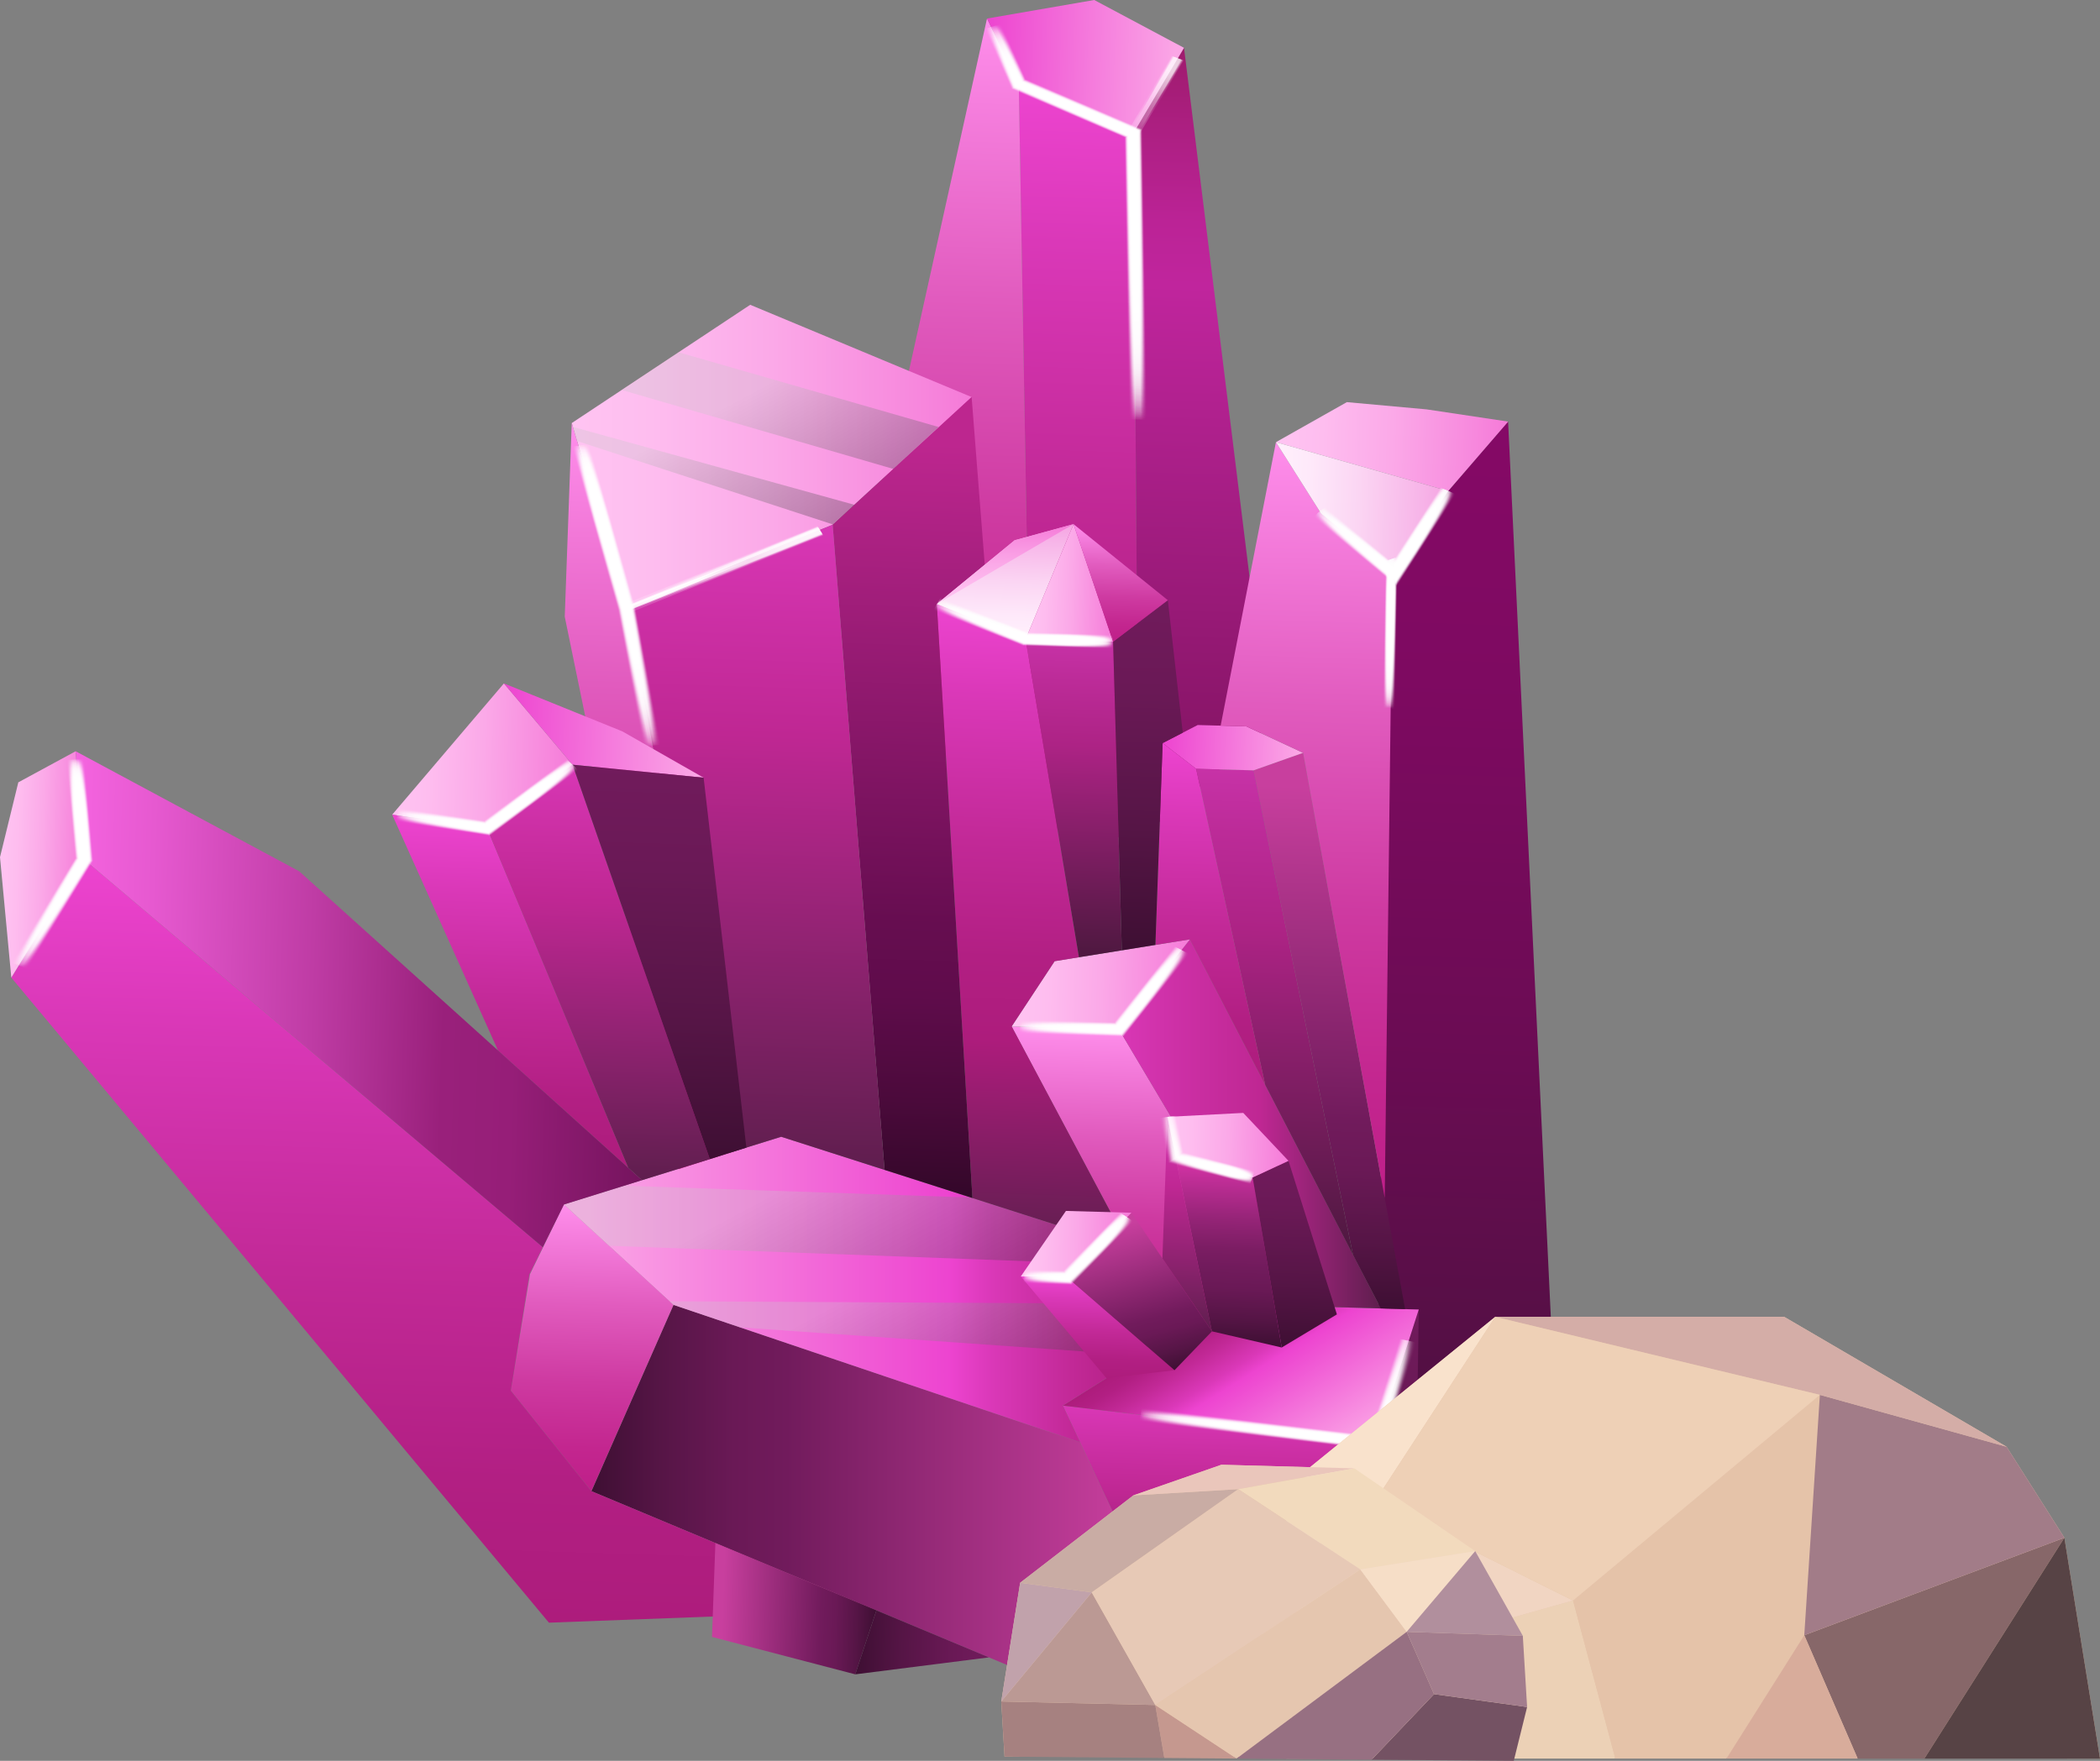 <svg xmlns="http://www.w3.org/2000/svg" xmlns:xlink="http://www.w3.org/1999/xlink" viewBox="0 0 185.7 155.75"><rect x="0" y="0" width="185.7" height="155.75" fill="#808080" stroke="none"/><defs><linearGradient id="purple-gradient13" x1="21.21" y1="281.44" x2="21.21" y2="181.74" gradientTransform="translate(116.55 -145.06) rotate(1.79)" gradientUnits="userSpaceOnUse"><stop offset="0" stop-color="#47113b"/><stop offset="0.03" stop-color="#49113d"/><stop offset="0.43" stop-color="#6a0c53"/><stop offset="0.77" stop-color="#7e0a61"/><stop offset="1" stop-color="#850966"/></linearGradient><linearGradient id="purple-gradient5" x1="15.46" y1="292.83" x2="15.46" y2="260.48" gradientTransform="translate(116.55 -145.06) rotate(1.79)" gradientUnits="userSpaceOnUse"><stop offset="0" stop-color="#3e0f33"/><stop offset="0.35" stop-color="#561546"/><stop offset="0.74" stop-color="#6a1956"/><stop offset="1" stop-color="#711b5c"/></linearGradient><linearGradient id="purple-gradient4" x1="-0.26" y1="292.83" x2="-0.26" y2="269.97" gradientTransform="translate(116.55 -145.06) rotate(1.79)" gradientUnits="userSpaceOnUse"><stop offset="0" stop-color="#5f1e4e"/><stop offset="0.67" stop-color="#bf2793"/><stop offset="0.86" stop-color="#cd30a6"/><stop offset="1" stop-color="#d937b6"/></linearGradient><linearGradient id="purple-gradient18" x1="-1.24" y1="261.24" x2="8.58" y2="275.81" gradientTransform="translate(116.55 -145.06) rotate(1.79)" gradientUnits="userSpaceOnUse"><stop offset="0" stop-color="#ad1c7c"/><stop offset="0.07" stop-color="#b21f83"/><stop offset="0.17" stop-color="#c22997"/><stop offset="0.3" stop-color="#da38b8"/><stop offset="0.37" stop-color="#ed44d0"/><stop offset="0.96" stop-color="#fba6e6"/></linearGradient><linearGradient id="purple-gradient2" x1="-15.35" y1="219.76" x2="-15.35" y2="153.25" gradientTransform="translate(116.55 -145.06) rotate(1.79)" gradientUnits="userSpaceOnUse"><stop offset="0" stop-color="#ad1c7c"/><stop offset="0.19" stop-color="#b21f83"/><stop offset="0.46" stop-color="#c22997"/><stop offset="0.79" stop-color="#da38b8"/><stop offset="1" stop-color="#ed44d0"/></linearGradient><linearGradient id="purple-gradient7" x1="-26.5" y1="218.77" x2="-26.5" y2="147.54" gradientTransform="translate(116.55 -145.06) rotate(1.79)" gradientUnits="userSpaceOnUse"><stop offset="0" stop-color="#bf1f89"/><stop offset="0.15" stop-color="#c3268f"/><stop offset="0.38" stop-color="#ce3aa1"/><stop offset="0.65" stop-color="#e15bbe"/><stop offset="0.96" stop-color="#fb88e6"/><stop offset="1" stop-color="#ff8fec"/></linearGradient><linearGradient id="purple-gradient9" x1="-4.66" y1="219.76" x2="-4.66" y2="149.59" gradientTransform="translate(116.55 -145.06) rotate(1.79)" gradientUnits="userSpaceOnUse"><stop offset="0" stop-color="#7b115b"/><stop offset="0.55" stop-color="#b1218f"/><stop offset="0.7" stop-color="#c0259d"/><stop offset="0.78" stop-color="#bb2396"/><stop offset="0.9" stop-color="#ac1f81"/><stop offset="1" stop-color="#9e1b6d"/></linearGradient><linearGradient id="purple-gradient6" x1="-24.69" y1="151.45" x2="-7.2" y2="151.45" gradientTransform="translate(116.55 -145.06) rotate(1.79)" gradientUnits="userSpaceOnUse"><stop offset="0" stop-color="#ed44d0"/><stop offset="0.96" stop-color="#fba6e6"/></linearGradient><linearGradient id="purple-gradient14" x1="-55.59" y1="278.74" x2="-4.86" y2="277.15" gradientTransform="translate(116.55 -145.06) rotate(1.79)" gradientUnits="userSpaceOnUse"><stop offset="0" stop-color="#3e0f33"/><stop offset="0.12" stop-color="#561546"/><stop offset="0.25" stop-color="#6a1956"/><stop offset="0.34" stop-color="#711b5c"/><stop offset="0.94" stop-color="#c83f9e"/></linearGradient><linearGradient id="purple-gradient7-2" x1="-55.91" y1="278.83" x2="-55.91" y2="253.56" xlink:href="#purple-gradient7"/><linearGradient id="purple-gradient15" x1="-58.57" y1="261.07" x2="-4.49" y2="259.38" gradientTransform="translate(116.55 -145.06) rotate(1.79)" gradientUnits="userSpaceOnUse"><stop offset="0.04" stop-color="#fba6e6"/><stop offset="0.63" stop-color="#ed44d0"/><stop offset="0.7" stop-color="#da38b8"/><stop offset="0.83" stop-color="#c22997"/><stop offset="0.93" stop-color="#b21f83"/><stop offset="1" stop-color="#ad1c7c"/></linearGradient><linearGradient id="purple-gradient7-3" x1="-7.34" y1="263.36" x2="-7.34" y2="236.54" xlink:href="#purple-gradient7"/><linearGradient id="purple-gradient16" x1="-9.97" y1="244.9" x2="13.17" y2="244.18" gradientTransform="translate(116.55 -145.06) rotate(1.79)" gradientUnits="userSpaceOnUse"><stop offset="0" stop-color="#d937b6"/><stop offset="0.22" stop-color="#cd30a6"/><stop offset="0.54" stop-color="#bf2793"/><stop offset="1" stop-color="#5f1e4e"/></linearGradient><linearGradient id="linear-gradient" x1="-32.72" y1="252.3" x2="-20.96" y2="272.68" gradientTransform="translate(116.55 -145.06) rotate(1.79)" gradientUnits="userSpaceOnUse"><stop offset="0.31" stop-color="#c8c8c8"/><stop offset="1" stop-color="#292929"/></linearGradient><linearGradient id="linear-gradient-2" x1="-42.57" y1="244.19" x2="-29.7" y2="266.47" xlink:href="#linear-gradient"/><linearGradient id="purple-gradient1" x1="-19.72" y1="232.49" x2="-4.21" y2="232.49" gradientTransform="translate(116.55 -145.06) rotate(1.79)" gradientUnits="userSpaceOnUse"><stop offset="0" stop-color="#ffc4f2"/><stop offset="0.2" stop-color="#febdef"/><stop offset="0.5" stop-color="#fba9e8"/><stop offset="0.86" stop-color="#f788dd"/><stop offset="1" stop-color="#f57ad8"/></linearGradient><linearGradient id="purple-gradient14-2" x1="8.39" y1="260.5" x2="8.39" y2="211.59" xlink:href="#purple-gradient14"/><linearGradient id="purple-gradient12" x1="3.47" y1="255.83" x2="3.47" y2="213.28" gradientTransform="translate(116.55 -145.06) rotate(1.79)" gradientUnits="userSpaceOnUse"><stop offset="0" stop-color="#4d183f"/><stop offset="0.67" stop-color="#ad2385"/><stop offset="0.87" stop-color="#bc2b98"/><stop offset="1" stop-color="#c732a7"/></linearGradient><linearGradient id="purple-gradient2-2" x1="-2.2" y1="241.05" x2="-2.2" y2="211.12" xlink:href="#purple-gradient2"/><linearGradient id="purple-gradient6-2" x1="-7.16" y1="211.35" x2="5.28" y2="211.35" xlink:href="#purple-gradient6"/><linearGradient id="purple-gradient2-3" x1="-69.17" y1="290.57" x2="-69.17" y2="224.38" xlink:href="#purple-gradient2"/><linearGradient id="purple-gradient1-2" x1="-109.61" y1="224.93" x2="-102.16" y2="224.93" xlink:href="#purple-gradient1"/><linearGradient id="purple-gradient11" x1="-18.07" y1="255.91" x2="-18.07" y2="199.44" gradientTransform="translate(116.55 -145.06) rotate(1.79)" gradientUnits="userSpaceOnUse"><stop offset="0" stop-color="#601e4f"/><stop offset="0.32" stop-color="#ad1c7c"/><stop offset="0.45" stop-color="#b21f83"/><stop offset="0.63" stop-color="#c22997"/><stop offset="0.86" stop-color="#da38b8"/><stop offset="1" stop-color="#ed44d0"/></linearGradient><linearGradient id="purple-gradient12-2" x1="-14.88" y1="230.28" x2="-14.88" y2="202.29" xlink:href="#purple-gradient12"/><linearGradient id="purple-gradient1-3" x1="-19.56" y1="197.16" x2="-11.82" y2="197.16" xlink:href="#purple-gradient1"/><linearGradient id="purple-gradient5-2" x1="-8.62" y1="229.55" x2="-8.62" y2="198.46" xlink:href="#purple-gradient5"/><linearGradient id="purple-gradient7-4" x1="-11.37" y1="202.29" x2="-11.37" y2="192.01" xlink:href="#purple-gradient7"/><linearGradient id="purple-gradient1-4" x1="-60.18" y1="187.42" x2="-24.84" y2="186.32" xlink:href="#purple-gradient1"/><linearGradient id="purple-gradient8" x1="-29.83" y1="251.87" x2="-29.83" y2="181.05" gradientTransform="translate(116.55 -145.06) rotate(1.79)" gradientUnits="userSpaceOnUse"><stop offset="0" stop-color="#330729"/><stop offset="0.12" stop-color="#4b0a3b"/><stop offset="0.25" stop-color="#5f0c4b"/><stop offset="0.34" stop-color="#660d50"/><stop offset="0.94" stop-color="#bd268f"/></linearGradient><linearGradient id="purple-gradient4-2" x1="-42.73" y1="249.62" x2="-42.73" y2="192.72" xlink:href="#purple-gradient4"/><linearGradient id="purple-gradient7-5" x1="-52.34" y1="250.12" x2="-52.34" y2="184.45" xlink:href="#purple-gradient7"/><linearGradient id="purple-gradient1-5" x1="-75.07" y1="214.08" x2="-59.25" y2="214.08" xlink:href="#purple-gradient1"/><linearGradient id="purple-gradient6-3" x1="-65.55" y1="211.55" x2="-47.64" y2="211.55" xlink:href="#purple-gradient6"/><linearGradient id="purple-gradient2-4" x1="-64.14" y1="250.14" x2="-64.14" y2="219.57" xlink:href="#purple-gradient2"/><linearGradient id="purple-gradient4-3" x1="-56.34" y1="251.19" x2="-56.34" y2="214.66" xlink:href="#purple-gradient4"/><linearGradient id="purple-gradient5-3" x1="-51.05" y1="249.15" x2="-51.05" y2="214.66" xlink:href="#purple-gradient5"/><linearGradient id="purple-gradient2-5" x1="-11.3" y1="267.42" x2="-11.3" y2="258.64" xlink:href="#purple-gradient2"/><linearGradient id="purple-gradient14-3" x1="-5.76" y1="266.95" x2="-9.99" y2="253.13" xlink:href="#purple-gradient14"/><linearGradient id="purple-gradient1-6" x1="-18.22" y1="255.69" x2="-8.63" y2="255.69" xlink:href="#purple-gradient1"/><linearGradient id="purple-gradient17" x1="0.08" y1="264.22" x2="0.08" y2="247.74" gradientTransform="translate(116.55 -145.06) rotate(1.79)" gradientUnits="userSpaceOnUse"><stop offset="0" stop-color="#3e0f33"/><stop offset="0.15" stop-color="#561546"/><stop offset="0.31" stop-color="#6a1956"/><stop offset="0.42" stop-color="#711b5c"/><stop offset="0.52" stop-color="#7b1d63"/><stop offset="0.68" stop-color="#952477"/><stop offset="0.89" stop-color="#c02e97"/><stop offset="1" stop-color="#d934a9"/></linearGradient><linearGradient id="purple-gradient5-4" x1="5.91" y1="264.22" x2="5.91" y2="247.7" xlink:href="#purple-gradient5"/><linearGradient id="purple-gradient4-4" x1="-3.47" y1="262.98" x2="-3.47" y2="244.15" xlink:href="#purple-gradient4"/><linearGradient id="purple-gradient1-7" x1="-5.7" y1="246.43" x2="5.11" y2="246.43" xlink:href="#purple-gradient1"/><linearGradient id="purple-gradient1-8" x1="2.03" y1="184.25" x2="22.49" y2="184.25" xlink:href="#purple-gradient1"/><linearGradient id="purple-gradient7-6" x1="5.82" y1="250.71" x2="5.82" y2="184.2" xlink:href="#purple-gradient7"/><linearGradient id="purple-gradient10" x1="2.03" y1="189.79" x2="17.38" y2="189.79" gradientTransform="translate(116.55 -145.06) rotate(1.79)" gradientUnits="userSpaceOnUse"><stop offset="0" stop-color="#fff0fc"/><stop offset="0.2" stop-color="#fee9fa"/><stop offset="0.49" stop-color="#fbd5f3"/><stop offset="0.85" stop-color="#f7b4e8"/><stop offset="1" stop-color="#f5a4e2"/></linearGradient><linearGradient id="purple-gradient19" x1="-44.52" y1="288.68" x2="-30.06" y2="288.68" gradientTransform="translate(116.55 -145.06) rotate(1.79)" gradientUnits="userSpaceOnUse"><stop offset="0.06" stop-color="#c83f9e"/><stop offset="0.66" stop-color="#711b5c"/><stop offset="0.75" stop-color="#6a1956"/><stop offset="0.88" stop-color="#561546"/><stop offset="1" stop-color="#3e0f33"/></linearGradient><linearGradient id="purple-gradient5-5" x1="-31.76" y1="291.44" x2="-19.99" y2="291.44" xlink:href="#purple-gradient5"/><linearGradient id="purple-gradient3" x1="-103.22" y1="236.12" x2="-51.98" y2="236.12" gradientTransform="translate(116.55 -145.06) rotate(1.79)" gradientUnits="userSpaceOnUse"><stop offset="0" stop-color="#f564e0"/><stop offset="0.14" stop-color="#e659d0"/><stop offset="0.42" stop-color="#bf3ca5"/><stop offset="0.65" stop-color="#99207b"/><stop offset="0.77" stop-color="#961e78"/><stop offset="1" stop-color="#75145e"/></linearGradient><linearGradient id="purple-gradient10-2" x1="-21.57" y1="202.32" x2="-21.57" y2="192.01" xlink:href="#purple-gradient10"/><linearGradient id="purple-gradient1-9" x1="-21.57" y1="199.44" x2="-21.57" y2="192.01" xlink:href="#purple-gradient1"/><linearGradient id="linear-gradient-3" x1="-48.62" y1="176.51" x2="-38.69" y2="193.72" xlink:href="#linear-gradient"/><linearGradient id="未命名漸層_10" x1="50.55" y1="52.64" x2="58.47" y2="52.64" gradientUnits="userSpaceOnUse"><stop offset="0" stop-color="#fff" stop-opacity="0"/><stop offset="0.02" stop-color="#fff" stop-opacity="0.05"/><stop offset="0.14" stop-color="#fff" stop-opacity="0.3"/><stop offset="0.26" stop-color="#fff" stop-opacity="0.51"/><stop offset="0.37" stop-color="#fff" stop-opacity="0.69"/><stop offset="0.47" stop-color="#fff" stop-opacity="0.82"/><stop offset="0.57" stop-color="#fff" stop-opacity="0.92"/><stop offset="0.67" stop-color="#fff" stop-opacity="0.98"/><stop offset="0.74" stop-color="#fff"/><stop offset="0.76" stop-color="#fff" stop-opacity="0.97"/><stop offset="0.8" stop-color="#fff" stop-opacity="0.88"/><stop offset="0.84" stop-color="#fff" stop-opacity="0.73"/><stop offset="0.89" stop-color="#fff" stop-opacity="0.53"/><stop offset="0.95" stop-color="#fff" stop-opacity="0.27"/><stop offset="1" stop-color="#fff" stop-opacity="0"/></linearGradient><linearGradient id="未命名漸層_10-2" x1="-55.84" y1="212.87" x2="-55.84" y2="186.21" gradientTransform="translate(116.55 -145.06) rotate(1.79)" xlink:href="#未命名漸層_10"/><linearGradient id="未命名漸層_10-3" x1="-55.85" y1="212.87" x2="-55.85" y2="186.22" gradientTransform="translate(116.55 -145.06) rotate(1.79)" xlink:href="#未命名漸層_10"/><linearGradient id="未命名漸層_10-4" x1="-55.85" y1="212.86" x2="-55.85" y2="186.22" gradientTransform="translate(116.55 -145.06) rotate(1.79)" xlink:href="#未命名漸層_10"/><linearGradient id="未命名漸層_10-5" x1="-55.85" y1="212.86" x2="-55.85" y2="186.23" gradientTransform="translate(116.55 -145.06) rotate(1.79)" xlink:href="#未命名漸層_10"/><linearGradient id="未命名漸層_10-6" x1="-55.85" y1="212.85" x2="-55.85" y2="186.24" gradientTransform="translate(116.55 -145.06) rotate(1.79)" xlink:href="#未命名漸層_10"/><linearGradient id="未命名漸層_10-7" x1="-55.85" y1="212.85" x2="-55.85" y2="186.25" gradientTransform="translate(116.55 -145.06) rotate(1.79)" xlink:href="#未命名漸層_10"/><linearGradient id="未命名漸層_10-8" x1="-55.85" y1="212.84" x2="-55.85" y2="186.25" gradientTransform="translate(116.55 -145.06) rotate(1.79)" xlink:href="#未命名漸層_10"/><linearGradient id="未命名漸層_10-9" x1="-55.85" y1="212.84" x2="-55.85" y2="186.26" gradientTransform="translate(116.55 -145.06) rotate(1.79)" xlink:href="#未命名漸層_10"/><linearGradient id="未命名漸層_10-10" x1="-55.85" y1="212.83" x2="-55.85" y2="186.27" gradientTransform="translate(116.55 -145.06) rotate(1.79)" xlink:href="#未命名漸層_10"/><linearGradient id="未命名漸層_10-11" x1="-55.85" y1="212.83" x2="-55.85" y2="186.28" gradientTransform="translate(116.55 -145.06) rotate(1.79)" xlink:href="#未命名漸層_10"/><linearGradient id="未命名漸層_10-12" x1="-55.85" y1="212.82" x2="-55.85" y2="186.28" gradientTransform="translate(116.55 -145.06) rotate(1.79)" xlink:href="#未命名漸層_10"/><linearGradient id="未命名漸層_10-13" x1="-55.85" y1="212.82" x2="-55.85" y2="186.29" gradientTransform="translate(116.55 -145.06) rotate(1.79)" xlink:href="#未命名漸層_10"/><linearGradient id="未命名漸層_10-14" x1="-55.85" y1="212.81" x2="-55.85" y2="186.3" gradientTransform="translate(116.55 -145.06) rotate(1.79)" xlink:href="#未命名漸層_10"/><linearGradient id="未命名漸層_10-15" x1="-55.85" y1="212.81" x2="-55.85" y2="186.31" gradientTransform="translate(116.55 -145.06) rotate(1.79)" xlink:href="#未命名漸層_10"/><linearGradient id="未命名漸層_10-16" x1="-55.85" y1="212.8" x2="-55.85" y2="186.31" gradientTransform="translate(116.55 -145.06) rotate(1.79)" xlink:href="#未命名漸層_10"/><linearGradient id="未命名漸層_10-17" x1="-55.85" y1="212.8" x2="-55.85" y2="186.32" gradientTransform="translate(116.55 -145.06) rotate(1.79)" xlink:href="#未命名漸層_10"/><linearGradient id="未命名漸層_10-18" x1="122.26" y1="56.21" x2="123.52" y2="56.21" xlink:href="#未命名漸層_10"/><linearGradient id="未命名漸層_10-19" x1="12.62" y1="200.96" x2="12.62" y2="193.19" gradientTransform="matrix(0.66, 0.07, -0.18, 1.78, 150, -295.95)" xlink:href="#未命名漸層_10"/><linearGradient id="未命名漸層_10-20" x1="12.62" y1="200.96" x2="12.62" y2="193.19" gradientTransform="matrix(0.66, 0.07, -0.18, 1.78, 150, -295.95)" xlink:href="#未命名漸層_10"/><linearGradient id="未命名漸層_10-21" x1="12.62" y1="200.95" x2="12.62" y2="193.2" gradientTransform="matrix(0.66, 0.07, -0.18, 1.78, 150, -295.95)" xlink:href="#未命名漸層_10"/><linearGradient id="未命名漸層_10-22" x1="12.62" y1="200.95" x2="12.62" y2="193.21" gradientTransform="matrix(0.66, 0.07, -0.18, 1.78, 150, -295.95)" xlink:href="#未命名漸層_10"/><linearGradient id="未命名漸層_10-23" x1="12.62" y1="200.94" x2="12.62" y2="193.22" gradientTransform="matrix(0.66, 0.07, -0.18, 1.78, 150, -295.95)" xlink:href="#未命名漸層_10"/><linearGradient id="未命名漸層_10-24" x1="12.62" y1="200.94" x2="12.62" y2="193.22" gradientTransform="matrix(0.66, 0.07, -0.18, 1.78, 150, -295.95)" xlink:href="#未命名漸層_10"/><linearGradient id="未命名漸層_10-25" x1="12.62" y1="200.93" x2="12.62" y2="193.23" gradientTransform="matrix(0.66, 0.07, -0.18, 1.78, 150, -295.95)" xlink:href="#未命名漸層_10"/><linearGradient id="未命名漸層_10-26" x1="12.62" y1="200.92" x2="12.62" y2="193.24" gradientTransform="matrix(0.66, 0.07, -0.18, 1.78, 150, -295.95)" xlink:href="#未命名漸層_10"/><linearGradient id="未命名漸層_10-27" x1="12.62" y1="200.92" x2="12.62" y2="193.25" gradientTransform="matrix(0.66, 0.07, -0.18, 1.78, 150, -295.95)" xlink:href="#未命名漸層_10"/><linearGradient id="未命名漸層_10-28" x1="12.62" y1="200.92" x2="12.62" y2="193.25" gradientTransform="matrix(0.66, 0.07, -0.18, 1.78, 150, -295.95)" xlink:href="#未命名漸層_10"/><linearGradient id="未命名漸層_10-29" x1="12.62" y1="200.91" x2="12.62" y2="193.26" gradientTransform="matrix(0.66, 0.07, -0.18, 1.78, 150, -295.95)" xlink:href="#未命名漸層_10"/><linearGradient id="未命名漸層_10-30" x1="12.62" y1="200.9" x2="12.62" y2="193.27" gradientTransform="matrix(0.66, 0.07, -0.18, 1.78, 150, -295.95)" xlink:href="#未命名漸層_10"/><linearGradient id="未命名漸層_10-31" x1="12.62" y1="200.9" x2="12.62" y2="193.28" gradientTransform="matrix(0.66, 0.07, -0.18, 1.78, 150, -295.95)" xlink:href="#未命名漸層_10"/><linearGradient id="未命名漸層_10-32" x1="12.62" y1="200.89" x2="12.62" y2="193.28" gradientTransform="matrix(0.66, 0.07, -0.18, 1.78, 150, -295.95)" xlink:href="#未命名漸層_10"/><linearGradient id="未命名漸層_10-33" x1="12.62" y1="200.89" x2="12.62" y2="193.29" gradientTransform="matrix(0.66, 0.07, -0.18, 1.78, 150, -295.95)" xlink:href="#未命名漸層_10"/><linearGradient id="未命名漸層_10-34" x1="12.62" y1="200.88" x2="12.62" y2="193.3" gradientTransform="matrix(0.66, 0.07, -0.18, 1.78, 150, -295.95)" xlink:href="#未命名漸層_10"/><linearGradient id="未命名漸層_9" x1="87.04" y1="19.63" x2="101.46" y2="19.63" xlink:href="#未命名漸層_10"/><linearGradient id="未命名漸層_9-2" x1="-17.15" y1="182.66" x2="-17.15" y2="147.97" gradientTransform="translate(116.55 -145.06) rotate(1.79)" xlink:href="#未命名漸層_10"/><linearGradient id="未命名漸層_9-3" x1="-17.15" y1="182.66" x2="-17.15" y2="147.98" gradientTransform="translate(116.55 -145.06) rotate(1.79)" xlink:href="#未命名漸層_10"/><linearGradient id="未命名漸層_9-4" x1="-17.15" y1="182.66" x2="-17.15" y2="147.99" gradientTransform="translate(116.55 -145.06) rotate(1.79)" xlink:href="#未命名漸層_10"/><linearGradient id="未命名漸層_9-5" x1="-17.15" y1="182.66" x2="-17.15" y2="148" gradientTransform="translate(116.55 -145.06) rotate(1.79)" xlink:href="#未命名漸層_10"/><linearGradient id="未命名漸層_9-6" x1="-17.15" y1="182.66" x2="-17.15" y2="148.01" gradientTransform="translate(116.55 -145.06) rotate(1.79)" xlink:href="#未命名漸層_10"/><linearGradient id="未命名漸層_9-7" x1="-17.15" y1="182.66" x2="-17.15" y2="148.02" gradientTransform="translate(116.55 -145.06) rotate(1.79)" xlink:href="#未命名漸層_10"/><linearGradient id="未命名漸層_9-8" x1="-17.16" y1="182.65" x2="-17.16" y2="148.03" gradientTransform="translate(116.55 -145.06) rotate(1.79)" xlink:href="#未命名漸層_10"/><linearGradient id="未命名漸層_9-9" x1="-17.16" y1="182.65" x2="-17.16" y2="148.04" gradientTransform="translate(116.55 -145.06) rotate(1.79)" xlink:href="#未命名漸層_10"/><linearGradient id="未命名漸層_9-10" x1="-17.16" y1="182.65" x2="-17.16" y2="148.06" gradientTransform="translate(116.55 -145.06) rotate(1.79)" xlink:href="#未命名漸層_10"/><linearGradient id="未命名漸層_9-11" x1="-17.16" y1="182.65" x2="-17.16" y2="148.07" gradientTransform="translate(116.55 -145.06) rotate(1.79)" xlink:href="#未命名漸層_10"/><linearGradient id="未命名漸層_9-12" x1="-17.16" y1="182.65" x2="-17.16" y2="148.08" gradientTransform="translate(116.55 -145.06) rotate(1.79)" xlink:href="#未命名漸層_10"/><linearGradient id="未命名漸層_9-13" x1="-17.16" y1="182.65" x2="-17.16" y2="148.09" gradientTransform="translate(116.55 -145.06) rotate(1.79)" xlink:href="#未命名漸層_10"/><linearGradient id="未命名漸層_9-14" x1="-17.16" y1="182.65" x2="-17.16" y2="148.1" gradientTransform="translate(116.55 -145.06) rotate(1.79)" xlink:href="#未命名漸層_10"/><linearGradient id="未命名漸層_9-15" x1="-17.17" y1="182.64" x2="-17.17" y2="148.11" gradientTransform="translate(116.55 -145.06) rotate(1.79)" xlink:href="#未命名漸層_10"/><linearGradient id="未命名漸層_9-16" x1="-17.17" y1="182.64" x2="-17.17" y2="148.12" gradientTransform="translate(116.55 -145.06) rotate(1.79)" xlink:href="#未命名漸層_10"/><linearGradient id="未命名漸層_9-17" x1="-17.17" y1="182.64" x2="-17.17" y2="148.14" gradientTransform="translate(116.55 -145.06) rotate(1.79)" xlink:href="#未命名漸層_10"/><linearGradient id="未命名漸層_10-35" x1="34.99" y1="70.56" x2="51.19" y2="70.56" xlink:href="#未命名漸層_10"/><linearGradient id="未命名漸層_10-36" x1="-74.72" y1="217.69" x2="-58.71" y2="217.69" gradientTransform="translate(116.55 -145.06) rotate(1.79)" xlink:href="#未命名漸層_10"/><linearGradient id="未命名漸層_10-37" x1="-74.72" y1="217.69" x2="-58.73" y2="217.69" gradientTransform="translate(116.55 -145.06) rotate(1.79)" xlink:href="#未命名漸層_10"/><linearGradient id="未命名漸層_10-38" x1="-74.71" y1="217.68" x2="-58.76" y2="217.68" gradientTransform="translate(116.55 -145.06) rotate(1.79)" xlink:href="#未命名漸層_10"/><linearGradient id="未命名漸層_10-39" x1="-74.71" y1="217.68" x2="-58.78" y2="217.68" gradientTransform="translate(116.55 -145.06) rotate(1.79)" xlink:href="#未命名漸層_10"/><linearGradient id="未命名漸層_10-40" x1="-74.7" y1="217.67" x2="-58.81" y2="217.67" gradientTransform="translate(116.55 -145.06) rotate(1.79)" xlink:href="#未命名漸層_10"/><linearGradient id="未命名漸層_10-41" x1="-74.7" y1="217.67" x2="-58.83" y2="217.67" gradientTransform="translate(116.55 -145.06) rotate(1.79)" xlink:href="#未命名漸層_10"/><linearGradient id="未命名漸層_10-42" x1="-74.69" y1="217.66" x2="-58.86" y2="217.66" gradientTransform="translate(116.55 -145.06) rotate(1.79)" xlink:href="#未命名漸層_10"/><linearGradient id="未命名漸層_10-43" x1="-74.69" y1="217.66" x2="-58.88" y2="217.66" gradientTransform="translate(116.55 -145.06) rotate(1.79)" xlink:href="#未命名漸層_10"/><linearGradient id="未命名漸層_10-44" x1="-74.68" y1="217.65" x2="-58.91" y2="217.65" gradientTransform="translate(116.55 -145.06) rotate(1.79)" xlink:href="#未命名漸層_10"/><linearGradient id="未命名漸層_10-45" x1="-74.68" y1="217.65" x2="-58.93" y2="217.65" gradientTransform="translate(116.55 -145.06) rotate(1.79)" xlink:href="#未命名漸層_10"/><linearGradient id="未命名漸層_10-46" x1="-74.67" y1="217.64" x2="-58.96" y2="217.64" gradientTransform="translate(116.55 -145.06) rotate(1.79)" xlink:href="#未命名漸層_10"/><linearGradient id="未命名漸層_10-47" x1="-74.67" y1="217.64" x2="-58.98" y2="217.64" gradientTransform="translate(116.55 -145.06) rotate(1.79)" xlink:href="#未命名漸層_10"/><linearGradient id="未命名漸層_10-48" x1="-74.66" y1="217.63" x2="-59.01" y2="217.63" gradientTransform="translate(116.55 -145.06) rotate(1.79)" xlink:href="#未命名漸層_10"/><linearGradient id="未命名漸層_10-49" x1="-74.65" y1="217.63" x2="-59.03" y2="217.63" gradientTransform="translate(116.55 -145.06) rotate(1.79)" xlink:href="#未命名漸層_10"/><linearGradient id="未命名漸層_10-50" x1="-74.65" y1="217.62" x2="-59.06" y2="217.62" gradientTransform="translate(116.55 -145.06) rotate(1.79)" xlink:href="#未命名漸層_10"/><linearGradient id="未命名漸層_10-51" x1="-74.64" y1="217.62" x2="-59.08" y2="217.62" gradientTransform="translate(116.55 -145.06) rotate(1.79)" xlink:href="#未命名漸層_10"/><linearGradient id="未命名漸層_10-52" x1="82.48" y1="55.13" x2="98.45" y2="55.13" xlink:href="#未命名漸層_10"/><linearGradient id="未命名漸層_10-53" x1="-27.83" y1="200.89" x2="-11.82" y2="200.89" gradientTransform="translate(116.55 -145.06) rotate(1.79)" xlink:href="#未命名漸層_10"/><linearGradient id="未命名漸層_10-54" x1="-27.81" y1="200.89" x2="-11.82" y2="200.89" gradientTransform="translate(116.55 -145.06) rotate(1.79)" xlink:href="#未命名漸層_10"/><linearGradient id="未命名漸層_10-55" x1="-27.8" y1="200.89" x2="-11.82" y2="200.89" gradientTransform="translate(116.55 -145.06) rotate(1.79)" xlink:href="#未命名漸層_10"/><linearGradient id="未命名漸層_10-56" x1="-27.78" y1="200.89" x2="-11.82" y2="200.89" gradientTransform="translate(116.55 -145.06) rotate(1.79)" xlink:href="#未命名漸層_10"/><linearGradient id="未命名漸層_10-57" x1="-27.77" y1="200.89" x2="-11.82" y2="200.89" gradientTransform="translate(116.55 -145.06) rotate(1.79)" xlink:href="#未命名漸層_10"/><linearGradient id="未命名漸層_10-58" x1="-27.75" y1="200.89" x2="-11.82" y2="200.89" gradientTransform="translate(116.55 -145.06) rotate(1.79)" xlink:href="#未命名漸層_10"/><linearGradient id="未命名漸層_10-59" x1="-27.74" y1="200.89" x2="-11.82" y2="200.89" gradientTransform="translate(116.55 -145.06) rotate(1.79)" xlink:href="#未命名漸層_10"/><linearGradient id="未命名漸層_10-60" x1="-27.72" y1="200.88" x2="-11.82" y2="200.88" gradientTransform="translate(116.55 -145.06) rotate(1.79)" xlink:href="#未命名漸層_10"/><linearGradient id="未命名漸層_10-61" x1="-27.71" y1="200.88" x2="-11.82" y2="200.88" gradientTransform="translate(116.55 -145.06) rotate(1.79)" xlink:href="#未命名漸層_10"/><linearGradient id="未命名漸層_10-62" x1="-27.7" y1="200.88" x2="-11.82" y2="200.88" gradientTransform="translate(116.55 -145.06) rotate(1.79)" xlink:href="#未命名漸層_10"/><linearGradient id="未命名漸層_10-63" x1="-27.68" y1="200.88" x2="-11.82" y2="200.88" gradientTransform="translate(116.55 -145.06) rotate(1.79)" xlink:href="#未命名漸層_10"/><linearGradient id="未命名漸層_10-64" x1="-27.66" y1="200.88" x2="-11.82" y2="200.88" gradientTransform="translate(116.55 -145.06) rotate(1.79)" xlink:href="#未命名漸層_10"/><linearGradient id="未命名漸層_10-65" x1="-27.65" y1="200.88" x2="-11.82" y2="200.88" gradientTransform="translate(116.55 -145.06) rotate(1.79)" xlink:href="#未命名漸層_10"/><linearGradient id="未命名漸層_10-66" x1="-27.64" y1="200.88" x2="-11.82" y2="200.88" gradientTransform="translate(116.55 -145.06) rotate(1.79)" xlink:href="#未命名漸層_10"/><linearGradient id="未命名漸層_10-67" x1="-27.62" y1="200.88" x2="-11.82" y2="200.88" gradientTransform="translate(116.55 -145.06) rotate(1.79)" xlink:href="#未命名漸層_10"/><linearGradient id="未命名漸層_10-68" x1="-27.61" y1="200.88" x2="-11.82" y2="200.88" gradientTransform="translate(116.55 -145.06) rotate(1.79)" xlink:href="#未命名漸層_10"/><linearGradient id="未命名漸層_10-69" x1="100.73" y1="123.4" x2="125.32" y2="123.4" xlink:href="#未命名漸層_10"/><linearGradient id="未命名漸層_10-70" x1="-7.37" y1="268.12" x2="16.95" y2="268.12" gradientTransform="translate(116.55 -145.06) rotate(1.79)" xlink:href="#未命名漸層_10"/><linearGradient id="未命名漸層_10-71" x1="-7.36" y1="268.1" x2="16.91" y2="268.1" gradientTransform="translate(116.55 -145.06) rotate(1.79)" xlink:href="#未命名漸層_10"/><linearGradient id="未命名漸層_10-72" x1="-7.36" y1="268.09" x2="16.87" y2="268.09" gradientTransform="translate(116.55 -145.06) rotate(1.79)" xlink:href="#未命名漸層_10"/><linearGradient id="未命名漸層_10-73" x1="-7.35" y1="268.07" x2="16.83" y2="268.07" gradientTransform="translate(116.55 -145.06) rotate(1.79)" xlink:href="#未命名漸層_10"/><linearGradient id="未命名漸層_10-74" x1="-7.35" y1="268.06" x2="16.79" y2="268.06" gradientTransform="translate(116.55 -145.06) rotate(1.79)" xlink:href="#未命名漸層_10"/><linearGradient id="未命名漸層_10-75" x1="-7.34" y1="268.04" x2="16.75" y2="268.04" gradientTransform="translate(116.55 -145.06) rotate(1.79)" xlink:href="#未命名漸層_10"/><linearGradient id="未命名漸層_10-76" x1="-7.34" y1="268.03" x2="16.71" y2="268.03" gradientTransform="translate(116.55 -145.06) rotate(1.79)" xlink:href="#未命名漸層_10"/><linearGradient id="未命名漸層_10-77" x1="-7.33" y1="268.02" x2="16.67" y2="268.02" gradientTransform="translate(116.55 -145.06) rotate(1.79)" xlink:href="#未命名漸層_10"/><linearGradient id="未命名漸層_10-78" x1="-7.33" y1="268" x2="16.63" y2="268" gradientTransform="translate(116.55 -145.06) rotate(1.79)" xlink:href="#未命名漸層_10"/><linearGradient id="未命名漸層_10-79" x1="-7.32" y1="267.99" x2="16.59" y2="267.99" gradientTransform="translate(116.55 -145.06) rotate(1.79)" xlink:href="#未命名漸層_10"/><linearGradient id="未命名漸層_10-80" x1="-7.32" y1="267.97" x2="16.55" y2="267.97" gradientTransform="translate(116.55 -145.06) rotate(1.79)" xlink:href="#未命名漸層_10"/><linearGradient id="未命名漸層_10-81" x1="-7.31" y1="267.96" x2="16.51" y2="267.96" gradientTransform="translate(116.55 -145.06) rotate(1.79)" xlink:href="#未命名漸層_10"/><linearGradient id="未命名漸層_10-82" x1="-7.31" y1="267.94" x2="16.47" y2="267.94" gradientTransform="translate(116.55 -145.06) rotate(1.79)" xlink:href="#未命名漸層_10"/><linearGradient id="未命名漸層_10-83" x1="-7.3" y1="267.93" x2="16.43" y2="267.93" gradientTransform="translate(116.55 -145.06) rotate(1.79)" xlink:href="#未命名漸層_10"/><linearGradient id="未命名漸層_10-84" x1="-7.3" y1="267.91" x2="16.39" y2="267.91" gradientTransform="translate(116.55 -145.06) rotate(1.79)" xlink:href="#未命名漸層_10"/><linearGradient id="未命名漸層_10-85" x1="-7.29" y1="267.9" x2="16.35" y2="267.9" gradientTransform="translate(116.55 -145.06) rotate(1.79)" xlink:href="#未命名漸層_10"/><linearGradient id="未命名漸層_10-86" x1="90.47" y1="110.46" x2="100.29" y2="110.46" xlink:href="#未命名漸層_10"/><linearGradient id="未命名漸層_10-87" x1="-18" y1="256.01" x2="-8.39" y2="256.01" gradientTransform="translate(116.55 -145.06) rotate(1.79)" xlink:href="#未命名漸層_10"/><linearGradient id="未命名漸層_10-88" x1="-18" y1="256.01" x2="-8.43" y2="256.01" gradientTransform="translate(116.55 -145.06) rotate(1.79)" xlink:href="#未命名漸層_10"/><linearGradient id="未命名漸層_10-89" x1="-18" y1="256" x2="-8.46" y2="256" gradientTransform="translate(116.55 -145.06) rotate(1.79)" xlink:href="#未命名漸層_10"/><linearGradient id="未命名漸層_10-90" x1="-18" y1="255.99" x2="-8.49" y2="255.99" gradientTransform="translate(116.55 -145.06) rotate(1.79)" xlink:href="#未命名漸層_10"/><linearGradient id="未命名漸層_10-91" x1="-18" y1="255.99" x2="-8.52" y2="255.99" gradientTransform="translate(116.55 -145.06) rotate(1.79)" xlink:href="#未命名漸層_10"/><linearGradient id="未命名漸層_10-92" x1="-18" y1="255.98" x2="-8.56" y2="255.98" gradientTransform="translate(116.55 -145.06) rotate(1.79)" xlink:href="#未命名漸層_10"/><linearGradient id="未命名漸層_10-93" x1="-18" y1="255.97" x2="-8.59" y2="255.97" gradientTransform="translate(116.55 -145.06) rotate(1.79)" xlink:href="#未命名漸層_10"/><linearGradient id="未命名漸層_10-94" x1="-18" y1="255.97" x2="-8.62" y2="255.97" gradientTransform="translate(116.55 -145.06) rotate(1.79)" xlink:href="#未命名漸層_10"/><linearGradient id="未命名漸層_10-95" x1="-18" y1="255.96" x2="-8.66" y2="255.96" gradientTransform="translate(116.55 -145.06) rotate(1.79)" xlink:href="#未命名漸層_10"/><linearGradient id="未命名漸層_10-96" x1="-18" y1="255.95" x2="-8.69" y2="255.95" gradientTransform="translate(116.55 -145.06) rotate(1.79)" xlink:href="#未命名漸層_10"/><linearGradient id="未命名漸層_10-97" x1="-18" y1="255.95" x2="-8.72" y2="255.95" gradientTransform="translate(116.55 -145.06) rotate(1.79)" xlink:href="#未命名漸層_10"/><linearGradient id="未命名漸層_10-98" x1="-18" y1="255.94" x2="-8.75" y2="255.94" gradientTransform="translate(116.55 -145.06) rotate(1.79)" xlink:href="#未命名漸層_10"/><linearGradient id="未命名漸層_10-99" x1="-18" y1="255.93" x2="-8.79" y2="255.93" gradientTransform="translate(116.55 -145.06) rotate(1.79)" xlink:href="#未命名漸層_10"/><linearGradient id="未命名漸層_10-100" x1="-18" y1="255.93" x2="-8.82" y2="255.93" gradientTransform="translate(116.55 -145.06) rotate(1.79)" xlink:href="#未命名漸層_10"/><linearGradient id="未命名漸層_10-101" x1="-18" y1="255.92" x2="-8.85" y2="255.92" gradientTransform="translate(116.55 -145.06) rotate(1.79)" xlink:href="#未命名漸層_10"/><linearGradient id="未命名漸層_10-102" x1="-18" y1="255.91" x2="-8.89" y2="255.91" gradientTransform="translate(116.55 -145.06) rotate(1.79)" xlink:href="#未命名漸層_10"/><linearGradient id="未命名漸層_10-103" x1="90.08" y1="87.71" x2="105.21" y2="87.71" xlink:href="#未命名漸層_10"/><linearGradient id="未命名漸層_10-104" x1="-19.08" y1="233.13" x2="-4.22" y2="233.13" gradientTransform="translate(116.55 -145.06) rotate(1.79)" xlink:href="#未命名漸層_10"/><linearGradient id="未命名漸層_10-105" x1="-19.09" y1="233.13" x2="-4.25" y2="233.13" gradientTransform="translate(116.55 -145.06) rotate(1.79)" xlink:href="#未命名漸層_10"/><linearGradient id="未命名漸層_10-106" x1="-19.09" y1="233.12" x2="-4.29" y2="233.12" gradientTransform="translate(116.55 -145.06) rotate(1.79)" xlink:href="#未命名漸層_10"/><linearGradient id="未命名漸層_10-107" x1="-19.08" y1="233.11" x2="-4.32" y2="233.11" gradientTransform="translate(116.55 -145.06) rotate(1.79)" xlink:href="#未命名漸層_10"/><linearGradient id="未命名漸層_10-108" x1="-19.08" y1="233.1" x2="-4.36" y2="233.1" gradientTransform="translate(116.55 -145.06) rotate(1.79)" xlink:href="#未命名漸層_10"/><linearGradient id="未命名漸層_10-109" x1="-19.08" y1="233.09" x2="-4.39" y2="233.09" gradientTransform="translate(116.55 -145.06) rotate(1.79)" xlink:href="#未命名漸層_10"/><linearGradient id="未命名漸層_10-110" x1="-19.08" y1="233.08" x2="-4.43" y2="233.08" gradientTransform="translate(116.55 -145.06) rotate(1.79)" xlink:href="#未命名漸層_10"/><linearGradient id="未命名漸層_10-111" x1="-19.08" y1="233.08" x2="-4.46" y2="233.08" gradientTransform="translate(116.55 -145.06) rotate(1.79)" xlink:href="#未命名漸層_10"/><linearGradient id="未命名漸層_10-112" x1="-19.08" y1="233.07" x2="-4.5" y2="233.07" gradientTransform="translate(116.55 -145.06) rotate(1.79)" xlink:href="#未命名漸層_10"/><linearGradient id="未命名漸層_10-113" x1="-19.08" y1="233.06" x2="-4.53" y2="233.06" gradientTransform="translate(116.55 -145.06) rotate(1.79)" xlink:href="#未命名漸層_10"/><linearGradient id="未命名漸層_10-114" x1="-19.08" y1="233.05" x2="-4.57" y2="233.05" gradientTransform="translate(116.55 -145.06) rotate(1.79)" xlink:href="#未命名漸層_10"/><linearGradient id="未命名漸層_10-115" x1="-19.08" y1="233.05" x2="-4.6" y2="233.05" gradientTransform="translate(116.55 -145.06) rotate(1.79)" xlink:href="#未命名漸層_10"/><linearGradient id="未命名漸層_10-116" x1="-19.08" y1="233.04" x2="-4.64" y2="233.04" gradientTransform="translate(116.55 -145.06) rotate(1.79)" xlink:href="#未命名漸層_10"/><linearGradient id="未命名漸層_10-117" x1="-19.08" y1="233.03" x2="-4.67" y2="233.03" gradientTransform="translate(116.55 -145.06) rotate(1.79)" xlink:href="#未命名漸層_10"/><linearGradient id="未命名漸層_10-118" x1="-19.08" y1="233.02" x2="-4.71" y2="233.02" gradientTransform="translate(116.55 -145.06) rotate(1.79)" xlink:href="#未命名漸層_10"/><linearGradient id="未命名漸層_10-119" x1="-19.08" y1="233.01" x2="-4.74" y2="233.01" gradientTransform="translate(116.55 -145.06) rotate(1.79)" xlink:href="#未命名漸層_10"/><linearGradient id="未命名漸層_10-120" x1="102.43" y1="101.73" x2="111.02" y2="101.73" xlink:href="#未命名漸層_10"/><linearGradient id="未命名漸層_10-121" x1="-6.46" y1="246.95" x2="2.21" y2="246.95" gradientTransform="translate(116.55 -145.06) rotate(1.79)" xlink:href="#未命名漸層_10"/><linearGradient id="未命名漸層_10-122" x1="-6.42" y1="246.93" x2="2.2" y2="246.93" gradientTransform="translate(116.55 -145.06) rotate(1.79)" xlink:href="#未命名漸層_10"/><linearGradient id="未命名漸層_10-123" x1="-6.38" y1="246.92" x2="2.19" y2="246.92" gradientTransform="translate(116.55 -145.06) rotate(1.79)" xlink:href="#未命名漸層_10"/><linearGradient id="未命名漸層_10-124" x1="-6.34" y1="246.91" x2="2.18" y2="246.91" gradientTransform="translate(116.55 -145.06) rotate(1.79)" xlink:href="#未命名漸層_10"/><linearGradient id="未命名漸層_10-125" x1="-6.3" y1="246.9" x2="2.17" y2="246.9" gradientTransform="translate(116.55 -145.06) rotate(1.79)" xlink:href="#未命名漸層_10"/><linearGradient id="未命名漸層_10-126" x1="-6.26" y1="246.88" x2="2.15" y2="246.88" gradientTransform="translate(116.55 -145.06) rotate(1.79)" xlink:href="#未命名漸層_10"/><linearGradient id="未命名漸層_10-127" x1="-6.22" y1="246.87" x2="2.14" y2="246.87" gradientTransform="translate(116.55 -145.06) rotate(1.79)" xlink:href="#未命名漸層_10"/><linearGradient id="未命名漸層_10-128" x1="-6.18" y1="246.86" x2="2.13" y2="246.86" gradientTransform="translate(116.55 -145.06) rotate(1.79)" xlink:href="#未命名漸層_10"/><linearGradient id="未命名漸層_10-129" x1="-6.14" y1="246.85" x2="2.12" y2="246.85" gradientTransform="translate(116.55 -145.06) rotate(1.79)" xlink:href="#未命名漸層_10"/><linearGradient id="未命名漸層_10-130" x1="-6.1" y1="246.84" x2="2.11" y2="246.84" gradientTransform="translate(116.55 -145.06) rotate(1.79)" xlink:href="#未命名漸層_10"/><linearGradient id="未命名漸層_10-131" x1="-6.06" y1="246.82" x2="2.1" y2="246.82" gradientTransform="translate(116.55 -145.06) rotate(1.79)" xlink:href="#未命名漸層_10"/><linearGradient id="未命名漸層_10-132" x1="-6.02" y1="246.81" x2="2.09" y2="246.81" gradientTransform="translate(116.55 -145.06) rotate(1.79)" xlink:href="#未命名漸層_10"/><linearGradient id="未命名漸層_10-133" x1="-5.98" y1="246.8" x2="2.07" y2="246.8" gradientTransform="translate(116.55 -145.06) rotate(1.79)" xlink:href="#未命名漸層_10"/><linearGradient id="未命名漸層_10-134" x1="-5.94" y1="246.78" x2="2.06" y2="246.78" gradientTransform="translate(116.55 -145.06) rotate(1.79)" xlink:href="#未命名漸層_10"/><linearGradient id="未命名漸層_10-135" x1="-5.9" y1="246.77" x2="2.05" y2="246.77" gradientTransform="translate(116.55 -145.06) rotate(1.79)" xlink:href="#未命名漸層_10"/><linearGradient id="未命名漸層_10-136" x1="-5.86" y1="246.76" x2="2.04" y2="246.76" gradientTransform="translate(116.55 -145.06) rotate(1.79)" xlink:href="#未命名漸層_10"/><linearGradient id="未命名漸層_9-18" x1="116.06" y1="47.5" x2="128.79" y2="47.5" xlink:href="#未命名漸層_10"/><linearGradient id="未命名漸層_9-19" x1="5.49" y1="192.17" x2="18.09" y2="192.17" gradientTransform="translate(116.55 -145.06) rotate(1.79)" xlink:href="#未命名漸層_10"/><linearGradient id="未命名漸層_9-20" x1="5.51" y1="192.16" x2="18.05" y2="192.16" gradientTransform="translate(116.55 -145.06) rotate(1.79)" xlink:href="#未命名漸層_10"/><linearGradient id="未命名漸層_9-21" x1="5.54" y1="192.14" x2="18.02" y2="192.14" gradientTransform="translate(116.55 -145.06) rotate(1.79)" xlink:href="#未命名漸層_10"/><linearGradient id="未命名漸層_9-22" x1="5.56" y1="192.12" x2="17.99" y2="192.12" gradientTransform="translate(116.55 -145.06) rotate(1.79)" xlink:href="#未命名漸層_10"/><linearGradient id="未命名漸層_9-23" x1="5.59" y1="192.1" x2="17.96" y2="192.1" gradientTransform="translate(116.55 -145.06) rotate(1.79)" xlink:href="#未命名漸層_10"/><linearGradient id="未命名漸層_9-24" x1="5.61" y1="192.08" x2="17.92" y2="192.08" gradientTransform="translate(116.55 -145.06) rotate(1.79)" xlink:href="#未命名漸層_10"/><linearGradient id="未命名漸層_9-25" x1="5.64" y1="192.07" x2="17.89" y2="192.07" gradientTransform="translate(116.55 -145.06) rotate(1.79)" xlink:href="#未命名漸層_10"/><linearGradient id="未命名漸層_9-26" x1="5.66" y1="192.05" x2="17.86" y2="192.05" gradientTransform="translate(116.55 -145.06) rotate(1.79)" xlink:href="#未命名漸層_10"/><linearGradient id="未命名漸層_9-27" x1="5.69" y1="192.03" x2="17.83" y2="192.03" gradientTransform="translate(116.55 -145.06) rotate(1.79)" xlink:href="#未命名漸層_10"/><linearGradient id="未命名漸層_9-28" x1="5.71" y1="192.01" x2="17.79" y2="192.01" gradientTransform="translate(116.55 -145.06) rotate(1.79)" xlink:href="#未命名漸層_10"/><linearGradient id="未命名漸層_9-29" x1="5.74" y1="191.99" x2="17.76" y2="191.99" gradientTransform="translate(116.55 -145.06) rotate(1.79)" xlink:href="#未命名漸層_10"/><linearGradient id="未命名漸層_9-30" x1="5.76" y1="191.98" x2="17.73" y2="191.98" gradientTransform="translate(116.55 -145.06) rotate(1.79)" xlink:href="#未命名漸層_10"/><linearGradient id="未命名漸層_9-31" x1="5.79" y1="191.96" x2="17.7" y2="191.96" gradientTransform="translate(116.55 -145.06) rotate(1.79)" xlink:href="#未命名漸層_10"/><linearGradient id="未命名漸層_9-32" x1="5.81" y1="191.94" x2="17.67" y2="191.94" gradientTransform="translate(116.55 -145.06) rotate(1.79)" xlink:href="#未命名漸層_10"/><linearGradient id="未命名漸層_9-33" x1="5.84" y1="191.92" x2="17.63" y2="191.92" gradientTransform="translate(116.55 -145.06) rotate(1.79)" xlink:href="#未命名漸層_10"/><linearGradient id="未命名漸層_9-34" x1="5.86" y1="191.9" x2="17.6" y2="191.9" gradientTransform="translate(116.55 -145.06) rotate(1.79)" xlink:href="#未命名漸層_10"/><linearGradient id="未命名漸層_10-137" x1="0.99" y1="76.41" x2="8.28" y2="76.41" xlink:href="#未命名漸層_10"/><linearGradient id="未命名漸層_10-138" x1="-104.83" y1="234.21" x2="-104.83" y2="215.47" gradientTransform="translate(116.55 -145.06) rotate(1.79)" xlink:href="#未命名漸層_10"/><linearGradient id="未命名漸層_10-139" x1="-104.83" y1="234.2" x2="-104.83" y2="215.47" gradientTransform="translate(116.55 -145.06) rotate(1.79)" xlink:href="#未命名漸層_10"/><linearGradient id="未命名漸層_10-140" x1="-104.83" y1="234.19" x2="-104.83" y2="215.48" gradientTransform="translate(116.55 -145.06) rotate(1.79)" xlink:href="#未命名漸層_10"/><linearGradient id="未命名漸層_10-141" x1="-104.83" y1="234.18" x2="-104.83" y2="215.48" gradientTransform="translate(116.55 -145.06) rotate(1.79)" xlink:href="#未命名漸層_10"/><linearGradient id="未命名漸層_10-142" x1="-104.83" y1="234.17" x2="-104.83" y2="215.48" gradientTransform="translate(116.55 -145.06) rotate(1.79)" xlink:href="#未命名漸層_10"/><linearGradient id="未命名漸層_10-143" x1="-104.84" y1="234.16" x2="-104.84" y2="215.49" gradientTransform="translate(116.55 -145.06) rotate(1.79)" xlink:href="#未命名漸層_10"/><linearGradient id="未命名漸層_10-144" x1="-104.84" y1="234.14" x2="-104.84" y2="215.49" gradientTransform="translate(116.55 -145.06) rotate(1.79)" xlink:href="#未命名漸層_10"/><linearGradient id="未命名漸層_10-145" x1="-104.84" y1="234.13" x2="-104.84" y2="215.49" gradientTransform="translate(116.55 -145.06) rotate(1.79)" xlink:href="#未命名漸層_10"/><linearGradient id="未命名漸層_10-146" x1="-104.84" y1="234.12" x2="-104.84" y2="215.49" gradientTransform="translate(116.55 -145.06) rotate(1.79)" xlink:href="#未命名漸層_10"/><linearGradient id="未命名漸層_10-147" x1="-104.84" y1="234.11" x2="-104.84" y2="215.5" gradientTransform="translate(116.55 -145.06) rotate(1.79)" xlink:href="#未命名漸層_10"/><linearGradient id="未命名漸層_10-148" x1="-104.85" y1="234.1" x2="-104.85" y2="215.5" gradientTransform="translate(116.55 -145.06) rotate(1.79)" xlink:href="#未命名漸層_10"/><linearGradient id="未命名漸層_10-149" x1="-104.85" y1="234.09" x2="-104.85" y2="215.5" gradientTransform="translate(116.55 -145.06) rotate(1.79)" xlink:href="#未命名漸層_10"/><linearGradient id="未命名漸層_10-150" x1="-104.85" y1="234.07" x2="-104.85" y2="215.51" gradientTransform="translate(116.55 -145.06) rotate(1.79)" xlink:href="#未命名漸層_10"/><linearGradient id="未命名漸層_10-151" x1="-104.85" y1="234.06" x2="-104.85" y2="215.51" gradientTransform="translate(116.55 -145.06) rotate(1.79)" xlink:href="#未命名漸層_10"/><linearGradient id="未命名漸層_10-152" x1="-104.85" y1="234.05" x2="-104.85" y2="215.51" gradientTransform="translate(116.55 -145.06) rotate(1.79)" xlink:href="#未命名漸層_10"/><linearGradient id="未命名漸層_10-153" x1="-104.86" y1="234.04" x2="-104.86" y2="215.51" gradientTransform="translate(116.55 -145.06) rotate(1.79)" xlink:href="#未命名漸層_10"/><linearGradient id="未命名漸層_10-154" x1="55.14" y1="50.39" x2="72.81" y2="50.39" xlink:href="#未命名漸層_10"/><linearGradient id="未命名漸層_10-155" x1="-434.92" y1="417.22" x2="-434.92" y2="407.69" gradientTransform="translate(517.82 -308.15) rotate(5.17) scale(0.96)" xlink:href="#未命名漸層_10"/><linearGradient id="未命名漸層_10-156" x1="-819.78" y1="697.78" x2="-819.78" y2="686.91" gradientTransform="translate(919.09 -471.24) rotate(8.8) scale(0.93)" xlink:href="#未命名漸層_10"/><linearGradient id="未命名漸層_10-157" x1="-1186.97" y1="1048.01" x2="-1186.97" y2="1035.75" gradientTransform="translate(1320.06 -634.8) rotate(12.66) scale(0.91)" xlink:href="#未命名漸層_10"/><linearGradient id="未命名漸層_10-158" x1="-1521.76" y1="1467.61" x2="-1521.76" y2="1453.92" gradientTransform="translate(1722.1 -797.71) rotate(16.74) scale(0.88)" xlink:href="#未命名漸層_10"/><linearGradient id="未命名漸層_10-159" x1="-1803.63" y1="1954.47" x2="-1803.63" y2="1939.37" gradientTransform="translate(2123.07 -961.27) rotate(21.02) scale(0.86)" xlink:href="#未命名漸層_10"/><linearGradient id="未命名漸層_10-160" x1="-2017.11" y1="2496.62" x2="-2017.11" y2="2480.19" gradientTransform="translate(2524.63 -1123.89) rotate(25.46) scale(0.85)" xlink:href="#未命名漸層_10"/><linearGradient id="未命名漸層_10-161" x1="-2145.46" y1="3081.26" x2="-2145.46" y2="3063.64" gradientTransform="translate(2925.6 -1287.45) rotate(30.02) scale(0.84)" xlink:href="#未命名漸層_10"/><linearGradient id="未命名漸層_10-162" x1="-2180.91" y1="3686.48" x2="-2180.91" y2="3667.85" gradientTransform="translate(3327.34 -1450.84) rotate(34.62) scale(0.84)" xlink:href="#未命名漸層_10"/><linearGradient id="未命名漸層_10-163" x1="-2118.3" y1="4288.75" x2="-2118.3" y2="4269.35" gradientTransform="translate(3728.61 -1613.93) rotate(39.24) scale(0.84)" xlink:href="#未命名漸層_10"/><linearGradient id="未命名漸層_10-164" x1="-1962.63" y1="4865.74" x2="-1962.63" y2="4845.82" gradientTransform="translate(4129.87 -1777.02) rotate(43.79) scale(0.85)" xlink:href="#未命名漸層_10"/><linearGradient id="未命名漸層_10-165" x1="-1724.81" y1="5397.57" x2="-1724.81" y2="5377.39" gradientTransform="translate(4531.14 -1940.11) rotate(48.23) scale(0.86)" xlink:href="#未命名漸層_10"/><linearGradient id="未命名漸層_10-166" x1="-1421.12" y1="5870.47" x2="-1421.12" y2="5850.29" gradientTransform="matrix(0.54, 0.7, -0.7, 0.54, 4932.88, -2103.49)" xlink:href="#未命名漸層_10"/><linearGradient id="未命名漸層_10-167" x1="-1067.18" y1="6274.12" x2="-1067.18" y2="6254.15" gradientTransform="translate(5333.85 -2267.05) rotate(56.59) scale(0.91)" xlink:href="#未命名漸層_10"/><linearGradient id="未命名漸層_10-168" x1="-683.96" y1="6605.44" x2="-683.96" y2="6585.83" gradientTransform="translate(5735.12 -2430.14) rotate(60.46) scale(0.93)" xlink:href="#未命名漸層_10"/><linearGradient id="未命名漸層_10-169" x1="-286.68" y1="6866.9" x2="-286.68" y2="6847.79" gradientTransform="matrix(0.42, 0.87, -0.87, 0.42, 6136.39, -2593.23)" xlink:href="#未命名漸層_10"/><linearGradient id="未命名漸層_10-170" x1="111.01" y1="7065.01" x2="111.01" y2="7046.51" gradientTransform="matrix(0.38, 0.92, -0.92, 0.38, 6538.12, -2756.62)" xlink:href="#未命名漸層_10"/><linearGradient id="未命名漸層_10-171" x1="99.66" y1="8.47" x2="104.7" y2="8.47" xlink:href="#未命名漸層_10"/><linearGradient id="未命名漸層_10-172" x1="-399.41" y1="369.4" x2="-399.41" y2="361.86" gradientTransform="translate(517.82 -308.15) rotate(5.17) scale(0.96)" xlink:href="#未命名漸層_10"/><linearGradient id="未命名漸層_10-173" x1="-786.2" y1="645.67" x2="-786.2" y2="637.75" gradientTransform="translate(919.09 -471.24) rotate(8.8) scale(0.93)" xlink:href="#未命名漸層_10"/><linearGradient id="未命名漸層_10-174" x1="-1155.97" y1="991.62" x2="-1155.97" y2="983.36" gradientTransform="translate(1320.06 -634.8) rotate(12.66) scale(0.91)" xlink:href="#未命名漸層_10"/><linearGradient id="未命名漸層_10-175" x1="-1493.99" y1="1407.13" x2="-1493.99" y2="1398.56" gradientTransform="translate(1722.1 -797.71) rotate(16.74) scale(0.88)" xlink:href="#未命名漸層_10"/><linearGradient id="未命名漸層_10-176" x1="-1779.77" y1="1890.2" x2="-1779.77" y2="1881.4" gradientTransform="translate(2123.07 -961.27) rotate(21.02) scale(0.86)" xlink:href="#未命名漸層_10"/><linearGradient id="未命名漸層_10-177" x1="-1997.75" y1="2429.2" x2="-1997.75" y2="2420.09" gradientTransform="translate(2524.63 -1123.89) rotate(25.46) scale(0.85)" xlink:href="#未命名漸層_10"/><linearGradient id="未命名漸層_10-178" x1="-2131.09" y1="3011.37" x2="-2131.09" y2="3002.07" gradientTransform="translate(2925.6 -1287.45) rotate(30.02) scale(0.84)" xlink:href="#未命名漸層_10"/><linearGradient id="未命名漸層_10-179" x1="-2171.84" y1="3614.97" x2="-2171.84" y2="3605.59" gradientTransform="translate(3327.34 -1450.84) rotate(34.62) scale(0.84)" xlink:href="#未命名漸層_10"/><linearGradient id="未命名漸層_10-180" x1="-2114.65" y1="4216.53" x2="-2114.65" y2="4207.22" gradientTransform="translate(3728.61 -1613.93) rotate(39.24) scale(0.84)" xlink:href="#未命名漸層_10"/><linearGradient id="未命名漸層_10-181" x1="-1964.31" y1="4793.73" x2="-1964.31" y2="4784.61" gradientTransform="translate(4129.87 -1777.02) rotate(43.79) scale(0.85)" xlink:href="#未命名漸層_10"/><linearGradient id="未命名漸層_10-182" x1="-1731.53" y1="5326.63" x2="-1731.53" y2="5317.82" gradientTransform="translate(4531.14 -1940.11) rotate(48.23) scale(0.86)" xlink:href="#未命名漸層_10"/><linearGradient id="未命名漸層_10-183" x1="-1432.44" y1="5801.37" x2="-1432.44" y2="5792.94" gradientTransform="matrix(0.54, 0.7, -0.7, 0.54, 4932.88, -2103.49)" xlink:href="#未命名漸層_10"/><linearGradient id="未命名漸層_10-184" x1="-1082.59" y1="6207.44" x2="-1082.59" y2="6199.48" gradientTransform="translate(5333.85 -2267.05) rotate(56.59) scale(0.91)" xlink:href="#未命名漸層_10"/><linearGradient id="未命名漸層_10-185" x1="-702.84" y1="6541.62" x2="-702.84" y2="6534.16" gradientTransform="translate(5735.12 -2430.14) rotate(60.46) scale(0.93)" xlink:href="#未命名漸層_10"/><linearGradient id="未命名漸層_10-186" x1="-308.44" y1="6806.21" x2="-308.44" y2="6799.28" gradientTransform="matrix(0.42, 0.87, -0.87, 0.42, 6136.39, -2593.23)" xlink:href="#未命名漸層_10"/><linearGradient id="未命名漸層_10-187" x1="86.13" y1="7006.36" x2="87.75" y2="7002.46" gradientTransform="matrix(0.38, 0.92, -0.92, 0.38, 6538.12, -2756.62)" xlink:href="#未命名漸層_10"/><linearGradient id="linear-gradient-4" x1="-367.84" y1="498.79" x2="-367.84" y2="486.68" gradientTransform="translate(517.82 -308.15) rotate(5.17) scale(0.96)" gradientUnits="userSpaceOnUse"><stop offset="0"/><stop offset="0.27" stop-color="#050505"/><stop offset="1" stop-color="#0d0d0d"/></linearGradient><linearGradient id="linear-gradient-5" x1="-745.32" y1="777.04" x2="-745.32" y2="764.51" gradientTransform="translate(919.09 -471.24) rotate(8.8) scale(0.93)" gradientUnits="userSpaceOnUse"><stop offset="0"/><stop offset="0.55" stop-color="#111"/><stop offset="1" stop-color="#191919"/></linearGradient><linearGradient id="linear-gradient-6" x1="-1104.98" y1="1123.76" x2="-1104.98" y2="1110.92" gradientTransform="translate(1320.06 -634.8) rotate(12.66) scale(0.91)" gradientUnits="userSpaceOnUse"><stop offset="0"/><stop offset="0.13" stop-color="#070707"/><stop offset="0.66" stop-color="#1e1e1e"/><stop offset="1" stop-color="#262626"/></linearGradient><linearGradient id="linear-gradient-7" x1="-1432.33" y1="1538.54" x2="-1432.33" y2="1525.5" gradientTransform="translate(1722.1 -797.71) rotate(16.74) scale(0.88)" gradientUnits="userSpaceOnUse"><stop offset="0"/><stop offset="0.29" stop-color="#131313"/><stop offset="0.72" stop-color="#2a2a2a"/><stop offset="1" stop-color="#323232"/></linearGradient><linearGradient id="linear-gradient-8" x1="-1707.12" y1="2019.21" x2="-1707.12" y2="2006.12" gradientTransform="translate(2123.07 -961.27) rotate(21.02) scale(0.86)" gradientUnits="userSpaceOnUse"><stop offset="0"/><stop offset="0.4" stop-color="#202020"/><stop offset="0.77" stop-color="#373737"/><stop offset="1" stop-color="#3f3f3f"/></linearGradient><linearGradient id="linear-gradient-9" x1="-1914.21" y1="2553.88" x2="-1914.21" y2="2540.91" gradientTransform="translate(2524.63 -1123.89) rotate(25.46) scale(0.85)" gradientUnits="userSpaceOnUse"><stop offset="0"/><stop offset="0.06" stop-color="#070707"/><stop offset="0.47" stop-color="#2c2c2c"/><stop offset="0.79" stop-color="#434343"/><stop offset="1" stop-color="#4b4b4b"/></linearGradient><linearGradient id="linear-gradient-10" x1="-2037.16" y1="3129.9" x2="-2037.16" y2="3117.24" gradientTransform="translate(2925.6 -1287.45) rotate(30.02) scale(0.84)" gradientUnits="userSpaceOnUse"><stop offset="0"/><stop offset="0.17" stop-color="#141414"/><stop offset="0.53" stop-color="#393939"/><stop offset="0.82" stop-color="#505050"/><stop offset="1" stop-color="#585858"/></linearGradient><linearGradient id="linear-gradient-11" x1="-2068.49" y1="3725.65" x2="-2068.49" y2="3713.48" gradientTransform="translate(3327.34 -1450.84) rotate(34.62) scale(0.84)" gradientUnits="userSpaceOnUse"><stop offset="0"/><stop offset="0.24" stop-color="#202020"/><stop offset="0.57" stop-color="#454545"/><stop offset="0.83" stop-color="#5c5c5c"/><stop offset="1" stop-color="#646464"/></linearGradient><linearGradient id="linear-gradient-12" x1="-2003.21" y1="4317.92" x2="-2003.21" y2="4306.41" gradientTransform="translate(3728.61 -1613.93) rotate(39.24) scale(0.84)" gradientUnits="userSpaceOnUse"><stop offset="0"/><stop offset="0.3" stop-color="#2c2c2c"/><stop offset="0.6" stop-color="#525252"/><stop offset="0.85" stop-color="#696969"/><stop offset="1" stop-color="#717171"/></linearGradient><linearGradient id="linear-gradient-13" x1="-1846.4" y1="4884.78" x2="-1846.4" y2="4874.06" gradientTransform="translate(4129.87 -1777.02) rotate(43.79) scale(0.85)" gradientUnits="userSpaceOnUse"><stop offset="0"/><stop offset="0.03" stop-color="#050505"/><stop offset="0.35" stop-color="#383838"/><stop offset="0.63" stop-color="#5e5e5e"/><stop offset="0.86" stop-color="#757575"/><stop offset="1" stop-color="#7d7d7d"/></linearGradient><linearGradient id="linear-gradient-14" x1="-1608.92" y1="5406.74" x2="-1608.92" y2="5396.91" gradientTransform="translate(4531.14 -1940.11) rotate(48.23) scale(0.86)" gradientUnits="userSpaceOnUse"><stop offset="0"/><stop offset="0.1" stop-color="#121212"/><stop offset="0.4" stop-color="#454545"/><stop offset="0.66" stop-color="#6b6b6b"/><stop offset="0.87" stop-color="#828282"/><stop offset="1" stop-color="#8a8a8a"/></linearGradient><linearGradient id="linear-gradient-15" x1="-1306.91" y1="5870.37" x2="-1306.91" y2="5861.49" gradientTransform="matrix(0.54, 0.7, -0.7, 0.54, 4932.88, -2103.49)" gradientUnits="userSpaceOnUse"><stop offset="0"/><stop offset="0.15" stop-color="#1e1e1e"/><stop offset="0.43" stop-color="#515151"/><stop offset="0.68" stop-color="#777"/><stop offset="0.88" stop-color="#8e8e8e"/><stop offset="1" stop-color="#969696"/></linearGradient><linearGradient id="linear-gradient-16" x1="-955.78" y1="6265.54" x2="-955.78" y2="6257.64" gradientTransform="translate(5333.85 -2267.05) rotate(56.59) scale(0.91)" gradientUnits="userSpaceOnUse"><stop offset="0"/><stop offset="0.2" stop-color="#2b2b2b"/><stop offset="0.46" stop-color="#5e5e5e"/><stop offset="0.7" stop-color="#848484"/><stop offset="0.88" stop-color="#9b9b9b"/><stop offset="1" stop-color="#a3a3a3"/></linearGradient><linearGradient id="linear-gradient-17" x1="-576.25" y1="6589.36" x2="-576.25" y2="6582.43" gradientTransform="translate(5735.12 -2430.14) rotate(60.46) scale(0.93)" gradientUnits="userSpaceOnUse"><stop offset="0"/><stop offset="0.24" stop-color="#373737"/><stop offset="0.49" stop-color="#6a6a6a"/><stop offset="0.71" stop-color="#909090"/><stop offset="0.89" stop-color="#a7a7a7"/><stop offset="1" stop-color="#afafaf"/></linearGradient><linearGradient id="linear-gradient-18" x1="-183.29" y1="6844.35" x2="-183.29" y2="6838.35" gradientTransform="matrix(0.42, 0.87, -0.87, 0.42, 6136.39, -2593.23)" gradientUnits="userSpaceOnUse"><stop offset="0"/><stop offset="0" stop-color="#010101"/><stop offset="0.27" stop-color="#424242"/><stop offset="0.51" stop-color="#767676"/><stop offset="0.72" stop-color="#9c9c9c"/><stop offset="0.89" stop-color="#b3b3b3"/><stop offset="1" stop-color="#bbb"/></linearGradient><linearGradient id="linear-gradient-19" x1="209.7" y1="7037.04" x2="209.7" y2="7031.9" gradientTransform="matrix(0.38, 0.92, -0.92, 0.38, 6538.12, -2756.62)" gradientUnits="userSpaceOnUse"><stop offset="0"/><stop offset="0.05" stop-color="#0e0e0e"/><stop offset="0.31" stop-color="#4f4f4f"/><stop offset="0.54" stop-color="#838383"/><stop offset="0.74" stop-color="#a9a9a9"/><stop offset="0.9" stop-color="silver"/><stop offset="1" stop-color="#c8c8c8"/></linearGradient></defs><title>crystal-purple</title><g style="isolation:isolate"><g id="crylstal-purple"><g id="crystal"><polygon points="137.76 129.55 133.36 37.29 128.06 43.43 123.12 50.62 121.5 136.67 137.76 129.55" fill="url(#purple-gradient13)"/><polygon points="125.13 137.71 120.94 148.04 121.67 127.64 125.46 115.83 125.13 137.71" fill="url(#purple-gradient5)"/><polygon points="104.17 146.02 93.99 124.33 121.67 127.64 120.94 148.04 104.17 146.02" fill="url(#purple-gradient4)"/><polygon points="93.99 124.33 108.21 115.36 125.46 115.83 121.67 127.64 93.99 124.33" fill="url(#purple-gradient18)"/><polygon points="91.24 73.03 100.69 74.31 100.22 11.79 90.09 7.44 91.24 73.03" fill="url(#purple-gradient2)"/><polygon points="82.19 65.75 75.85 53.24 87.28 1.64 90.09 7.44 91.24 73.03 82.19 65.75" fill="url(#purple-gradient7)"/><polygon points="100.69 74.31 112.14 64.3 104.7 4.23 100.22 11.79 100.69 74.31" fill="url(#purple-gradient9)"/><polygon points="87.28 1.64 96.76 0 104.7 4.23 100.22 11.79 90.09 7.44 87.28 1.64" fill="url(#purple-gradient6)"/><polygon points="103.05 143.64 91.25 148.19 52.3 131.9 59.56 115.42 95.51 127.57 103.05 143.64" fill="url(#purple-gradient14)"/><path d="M45.17,123s7.12,8.89,7.12,8.89l7.27-16.48-9.69-8.88-3,6.17Z" fill="url(#purple-gradient7-2)"/><polygon points="69.08 100.55 49.87 106.54 59.56 115.42 95.51 127.57 93.99 124.33 103.97 118.04 99.93 110.45 69.08 100.55" fill="url(#purple-gradient15)"/><polygon points="113.47 115.5 98.95 91.05 89.46 90.79 103.97 118.04 108.21 115.36 113.47 115.5" fill="url(#purple-gradient7-3)"/><polygon points="98.95 91.05 105.22 83.09 122.1 115.73 113.47 115.5 98.95 91.05" fill="url(#purple-gradient16)"/><g opacity="0.3" style="mix-blend-mode:screen"><polygon points="102.53 115.33 59.21 115.1 59.56 115.42 65.46 117.41 100.13 119.84 103.84 117.78 102.53 115.33" fill="url(#linear-gradient)"/><polygon points="93.4 108.36 85.8 105.92 55.18 104.88 49.87 106.54 53.85 110.19 94.7 111.7 93.4 108.36" fill="url(#linear-gradient-2)"/></g><polygon points="89.46 90.79 93.26 85.02 105.22 83.09 98.95 91.05 89.46 90.79" fill="url(#purple-gradient1)"/><polygon points="124.25 115.79 115.23 66.59 110.85 68.14 119.64 110.99 122.1 115.73 124.25 115.79" fill="url(#purple-gradient14-2)"/><polygon points="111.88 95.96 105.77 68 110.85 68.14 119.64 110.99 111.88 95.96" fill="url(#purple-gradient12)"/><polygon points="102.17 83.58 102.81 65.73 105.77 68 111.88 95.96 105.22 83.09 102.17 83.58" fill="url(#purple-gradient2-2)"/><polygon points="115.23 66.59 110.21 64.25 105.91 64.13 102.81 65.73 105.77 68 110.85 68.14 115.23 66.59" fill="url(#purple-gradient6-2)"/><polygon points="77.5 142.44 48.54 143.53 1 86.47 7.45 76.03 48 110.32 46.82 112.71 45.17 123.01 52.3 131.9 77.5 142.44" fill="url(#purple-gradient2-3)"/><polygon points="1 86.47 0 75.82 1.62 69.2 6.69 66.45 7.45 76.03 1 86.47" fill="url(#purple-gradient1-2)"/><polygon points="85.99 105.97 82.84 53.43 90.69 56.55 95.41 84.67 93.26 85.02 89.46 90.79 99.93 110.45 85.99 105.97" fill="url(#purple-gradient11)"/><polygon points="98.43 56.76 90.69 56.55 95.41 84.67 99.2 84.06 98.43 56.76" fill="url(#purple-gradient12-2)"/><polygon points="94.93 46.36 90.69 56.55 98.43 56.76 94.93 46.36" fill="url(#purple-gradient1-3)"/><polygon points="98.43 56.76 103.27 53.09 104.59 64.81 102.81 65.73 102.17 83.58 99.2 84.06 98.43 56.76" fill="url(#purple-gradient5-2)"/><polygon points="94.93 46.36 103.27 53.09 98.43 56.76 94.93 46.36" fill="url(#purple-gradient7-4)"/><polygon points="50.56 37.42 55.42 53.83 73.63 46.41 85.92 35.12 66.34 26.96 50.56 37.42" fill="url(#purple-gradient1-4)"/><polygon points="85.92 35.12 87.08 49.96 82.84 53.43 85.99 105.97 78.22 103.48 73.63 46.41 85.92 35.12" fill="url(#purple-gradient8)"/><polygon points="64.5 101.97 55.42 53.83 73.63 46.41 78.22 103.48 69.08 100.55 64.5 101.97" fill="url(#purple-gradient4-2)"/><polygon points="59.99 103.42 49.94 54.55 50.56 37.42 55.42 53.83 64.5 101.97 59.99 103.42" fill="url(#purple-gradient7-5)"/><polygon points="34.68 72.06 43.06 73.24 50.63 67.64 44.56 60.45 34.68 72.06" fill="url(#purple-gradient1-5)"/><polygon points="62.22 68.79 50.63 67.64 44.56 60.45 55.03 64.69 62.22 68.79" fill="url(#purple-gradient6-3)"/><polygon points="34.68 72.06 44.04 92.92 55.56 103.3 43.06 73.24 34.68 72.06" fill="url(#purple-gradient2-4)"/><polygon points="50.63 67.64 62.77 102.53 56.77 104.39 55.56 103.3 43.06 73.24 50.63 67.64" fill="url(#purple-gradient4-3)"/><polygon points="62.22 68.79 66 101.51 62.77 102.53 50.63 67.64 62.22 68.79" fill="url(#purple-gradient5-3)"/><polygon points="97.84 121.9 90.27 112.9 94.4 113.01 103.86 121.2 97.84 121.9" fill="url(#purple-gradient2-5)"/><polygon points="107.17 117.76 103.86 121.2 94.4 113.01 100.05 107.27 107.17 117.76" fill="url(#purple-gradient14-3)"/><polygon points="90.27 112.9 94.26 107.11 100.05 107.27 94.4 113.01 90.27 112.9" fill="url(#purple-gradient1-6)"/><polygon points="107.17 117.76 113.34 119.19 110.77 104.15 103.96 102.41 107.17 117.76" fill="url(#purple-gradient17)"/><polygon points="118.22 116.26 113.34 119.19 110.77 104.15 113.94 102.68 118.22 116.26" fill="url(#purple-gradient5-4)"/><polygon points="102.79 111.31 103.24 98.79 103.96 102.41 107.17 117.76 102.79 111.31" fill="url(#purple-gradient4-4)"/><polygon points="113.94 102.68 109.94 98.44 103.24 98.79 103.96 102.41 110.77 104.15 113.94 102.68" fill="url(#purple-gradient1-7)"/><polygon points="126.15 36.21 119.1 35.57 112.83 39.11 128.06 43.43 133.36 37.29 126.15 36.21" fill="url(#purple-gradient1-8)"/><polygon points="107.94 64.19 112.83 39.11 116.82 45.42 123.12 50.62 122.45 105.96 115.23 66.59 110.21 64.25 107.94 64.19" fill="url(#purple-gradient7-6)"/><polygon points="128.06 43.43 112.83 39.11 116.82 45.42 123.12 50.62 128.06 43.43" fill="url(#purple-gradient10)"/><polygon points="63.26 136.49 62.96 144.79 75.63 148.1 77.5 142.44 63.26 136.49" fill="url(#purple-gradient19)"/><polygon points="87.45 146.6 75.63 148.1 77.5 142.44 87.45 146.6" fill="url(#purple-gradient5-5)"/><polygon points="56.77 104.39 26.46 77.07 6.69 66.45 7.45 76.03 48 110.32 49.87 106.54 56.77 104.39" fill="url(#purple-gradient3)"/><polygon points="82.84 53.43 89.72 47.79 94.93 46.36 90.69 56.55 82.84 53.43" fill="url(#purple-gradient10-2)"/><polygon points="82.84 53.43 94.93 46.36 89.72 47.79 82.84 53.43" fill="url(#purple-gradient1-9)"/><path d="M55,34.5l5-3.34,23,6.61-4,3.71ZM75.55,44.65h0L50.66,37.76,51,39l22.63,7.38Z" opacity="0.3" fill="url(#linear-gradient-3)" style="mix-blend-mode:screen"/><g style="mix-blend-mode:screen"><g opacity="0"><polygon points="56.86 66.06 54.61 53.93 50.55 39.52 52.14 39.22 56.22 53.69 58.47 65.87 56.86 66.06" fill="url(#未命名漸層_10)"/></g><g opacity="0.06"><polygon points="56.89 66.05 54.65 53.92 50.58 39.51 52.1 39.23 56.18 53.69 58.44 65.88 56.89 66.05" fill="url(#未命名漸層_10-2)"/></g><g opacity="0.13"><polygon points="56.93 66.05 54.68 53.92 50.62 39.5 52.07 39.23 56.15 53.7 58.4 65.88 56.93 66.05" fill="url(#未命名漸層_10-3)"/></g><g opacity="0.19"><polygon points="56.96 66.05 54.72 53.91 50.65 39.49 52.04 39.24 56.11 53.71 58.37 65.89 56.96 66.05" fill="url(#未命名漸層_10-4)"/></g><g opacity="0.25"><polygon points="57 66.04 54.75 53.91 50.69 39.49 52 39.25 56.08 53.71 58.33 65.89 57 66.04" fill="url(#未命名漸層_10-5)"/></g><g opacity="0.31"><polygon points="57.03 66.04 54.79 53.91 50.72 39.48 51.97 39.25 56.04 53.72 58.3 65.89 57.03 66.04" fill="url(#未命名漸層_10-6)"/></g><g opacity="0.38"><polygon points="57.07 66.03 54.82 53.9 50.76 39.48 51.93 39.26 56.01 53.73 58.26 65.9 57.07 66.03" fill="url(#未命名漸層_10-7)"/></g><g opacity="0.44"><polygon points="57.1 66.03 54.86 53.9 50.79 39.47 51.9 39.27 55.97 53.73 58.23 65.9 57.1 66.03" fill="url(#未命名漸層_10-8)"/></g><g opacity="0.5"><polygon points="57.14 66.03 54.89 53.89 50.83 39.46 51.86 39.27 55.94 53.74 58.19 65.91 57.14 66.03" fill="url(#未命名漸層_10-9)"/></g><g opacity="0.56"><polygon points="57.17 66.02 54.93 53.89 50.86 39.46 51.83 39.28 55.9 53.75 58.16 65.91 57.17 66.02" fill="url(#未命名漸層_10-10)"/></g><g opacity="0.63"><polygon points="57.21 66.02 54.96 53.89 50.9 39.45 51.79 39.28 55.87 53.75 58.12 65.91 57.21 66.02" fill="url(#未命名漸層_10-11)"/></g><g opacity="0.69"><polygon points="57.25 66.01 55 53.88 50.93 39.44 51.76 39.29 55.83 53.76 58.09 65.92 57.25 66.01" fill="url(#未命名漸層_10-12)"/></g><g opacity="0.75"><polygon points="57.28 66.01 55.03 53.88 50.97 39.44 51.72 39.3 55.8 53.76 58.05 65.92 57.28 66.01" fill="url(#未命名漸層_10-13)"/></g><g opacity="0.81"><polygon points="57.32 66 55.07 53.87 51 39.43 51.69 39.3 55.76 53.77 58.01 65.93 57.32 66" fill="url(#未命名漸層_10-14)"/></g><g opacity="0.88"><polygon points="57.35 66 55.1 53.87 51.03 39.42 51.65 39.31 55.73 53.78 57.98 65.93 57.35 66" fill="url(#未命名漸層_10-15)"/></g><g opacity="0.94"><polygon points="57.39 66 55.14 53.87 51.07 39.42 51.62 39.32 55.69 53.78 57.94 65.93 57.39 66" fill="url(#未命名漸層_10-16)"/></g><polygon points="57.42 65.99 55.18 53.86 51.1 39.41 51.58 39.32 55.66 53.79 57.91 65.94 57.42 65.99" fill="url(#未命名漸層_10-17)"/></g><g style="mix-blend-mode:screen"><g opacity="0"><polyline points="123.52 49.3 123.37 62.8 122.26 63.11 122.5 49.63" fill="url(#未命名漸層_10-18)"/></g><g opacity="0.06"><polyline points="123.58 49.23 123.34 62.8 122.29 63.1 122.53 49.62" fill="url(#未命名漸層_10-19)"/></g><g opacity="0.13"><polyline points="123.56 49.24 123.32 62.81 122.31 63.09 122.55 49.62" fill="url(#未命名漸層_10-20)"/></g><g opacity="0.19"><polyline points="123.54 49.26 123.3 62.81 122.33 63.09 122.57 49.61" fill="url(#未命名漸層_10-21)"/></g><g opacity="0.25"><polyline points="123.51 49.27 123.27 62.82 122.36 63.08 122.6 49.6" fill="url(#未命名漸層_10-22)"/></g><g opacity="0.31"><polyline points="123.49 49.28 123.25 62.83 122.38 63.07 122.62 49.6" fill="url(#未命名漸層_10-23)"/></g><g opacity="0.38"><polyline points="123.46 49.29 123.22 62.84 122.41 63.07 122.65 49.59" fill="url(#未命名漸層_10-24)"/></g><g opacity="0.44"><polyline points="123.44 49.3 123.2 62.84 122.43 63.06 122.67 49.58" fill="url(#未命名漸層_10-25)"/></g><g opacity="0.5"><polyline points="123.41 49.31 123.17 62.85 122.46 63.05 122.7 49.58" fill="url(#未命名漸層_10-26)"/></g><g opacity="0.56"><polyline points="123.39 49.32 123.15 62.86 122.48 63.05 122.72 49.57" fill="url(#未命名漸層_10-27)"/></g><g opacity="0.63"><polyline points="123.37 49.33 123.13 62.86 122.5 63.04 122.74 49.56" fill="url(#未命名漸層_10-28)"/></g><g opacity="0.69"><polyline points="123.34 49.34 123.1 62.87 122.53 63.03 122.77 49.55" fill="url(#未命名漸層_10-29)"/></g><g opacity="0.75"><polyline points="123.32 49.35 123.08 62.88 122.55 63.03 122.79 49.55" fill="url(#未命名漸層_10-30)"/></g><g opacity="0.81"><polyline points="123.29 49.37 123.05 62.88 122.58 63.02 122.82 49.54" fill="url(#未命名漸層_10-31)"/></g><g opacity="0.88"><polyline points="123.27 49.38 123.03 62.89 122.6 63.01 122.84 49.53" fill="url(#未命名漸層_10-32)"/></g><g opacity="0.94"><polyline points="123.25 49.39 123.01 62.9 122.63 63.01 122.86 49.53" fill="url(#未命名漸層_10-33)"/></g><polyline points="123.22 49.4 122.98 62.9 122.65 63 122.89 49.52" fill="url(#未命名漸層_10-34)"/></g><g opacity="0"><polygon points="99.82 37.17 99.41 12.19 89.43 7.9 87.04 2.56 88.57 2.1 90.74 6.98 101.03 11.4 101.46 37.16 99.82 37.17" fill="url(#未命名漸層_9)"/></g><g opacity="0.06"><polygon points="99.86 37.17 99.44 12.17 89.46 7.88 87.08 2.55 88.54 2.1 90.71 7 101 11.42 101.42 37.16 99.86 37.17" fill="url(#未命名漸層_9-2)"/></g><g opacity="0.13"><polygon points="99.89 37.17 99.48 12.15 89.49 7.86 87.11 2.54 88.5 2.12 90.68 7.02 100.96 11.43 101.39 37.16 99.89 37.17" fill="url(#未命名漸層_9-3)"/></g><g opacity="0.19"><polygon points="99.93 37.17 99.51 12.13 89.52 7.84 87.14 2.53 88.47 2.13 90.65 7.04 100.92 11.45 101.35 37.16 99.93 37.17" fill="url(#未命名漸層_9-4)"/></g><g opacity="0.25"><polygon points="99.97 37.17 99.55 12.12 89.55 7.82 87.18 2.52 88.44 2.14 90.63 7.06 100.89 11.47 101.32 37.16 99.97 37.17" fill="url(#未命名漸層_9-5)"/></g><g opacity="0.31"><polygon points="100 37.17 99.58 12.1 89.58 7.8 87.21 2.51 88.4 2.15 90.6 7.08 100.85 11.49 101.28 37.16 100 37.17" fill="url(#未命名漸層_9-6)"/></g><g opacity="0.38"><polygon points="100.04 37.17 99.62 12.08 89.61 7.78 87.25 2.5 88.37 2.16 90.57 7.1 100.82 11.5 101.25 37.16 100.04 37.17" fill="url(#未命名漸層_9-7)"/></g><g opacity="0.44"><polygon points="100.07 37.17 99.66 12.06 89.63 7.76 87.28 2.49 88.34 2.17 90.54 7.12 100.78 11.52 101.21 37.16 100.07 37.17" fill="url(#未命名漸層_9-8)"/></g><g opacity="0.5"><polygon points="100.11 37.17 99.69 12.05 89.66 7.74 87.31 2.48 88.3 2.18 90.51 7.14 100.75 11.54 101.17 37.16 100.11 37.17" fill="url(#未命名漸層_9-9)"/></g><g opacity="0.56"><polygon points="100.14 37.17 99.73 12.03 89.69 7.72 87.34 2.47 88.27 2.19 90.48 7.16 100.71 11.55 101.14 37.16 100.14 37.17" fill="url(#未命名漸層_9-10)"/></g><g opacity="0.63"><polygon points="100.18 37.17 99.76 12.01 89.72 7.7 87.38 2.46 88.24 2.2 90.45 7.18 100.67 11.57 101.1 37.16 100.18 37.17" fill="url(#未命名漸層_9-11)"/></g><g opacity="0.69"><polygon points="100.22 37.17 99.8 12 89.75 7.68 87.41 2.45 88.2 2.21 90.43 7.2 100.64 11.59 101.06 37.16 100.22 37.17" fill="url(#未命名漸層_9-12)"/></g><g opacity="0.75"><polygon points="100.25 37.17 99.83 11.98 89.78 7.66 87.44 2.44 88.17 2.22 90.4 7.22 100.6 11.61 101.03 37.16 100.25 37.17" fill="url(#未命名漸層_9-13)"/></g><g opacity="0.81"><polygon points="100.29 37.17 99.87 11.96 89.81 7.64 87.48 2.43 88.14 2.23 90.37 7.24 100.57 11.62 100.99 37.16 100.29 37.17" fill="url(#未命名漸層_9-14)"/></g><g opacity="0.88"><polygon points="100.32 37.17 99.9 11.95 89.83 7.62 87.51 2.42 88.1 2.24 90.34 7.26 100.53 11.64 100.54 11.79 100.96 37.16 100.32 37.17" fill="url(#未命名漸層_9-15)"/></g><g opacity="0.94"><polygon points="100.36 37.17 99.94 11.93 89.86 7.6 87.55 2.41 88.07 2.25 90.31 7.28 100.5 11.66 100.5 11.79 100.92 37.16 100.36 37.17" fill="url(#未命名漸層_9-16)"/></g><polygon points="100.39 37.17 99.98 11.91 89.89 7.58 89.86 7.51 87.58 2.4 88.04 2.26 90.28 7.3 100.46 11.67 100.46 11.79 100.89 37.16 100.39 37.17" fill="url(#未命名漸層_9-17)"/><g style="mix-blend-mode:screen"><g opacity="0"><polygon points="43.32 73.96 34.99 72.7 35.27 71.41 42.8 72.56 50.07 67.16 51.19 68.12 43.32 73.96" fill="url(#未命名漸層_10-35)"/></g><g opacity="0.06"><polygon points="43.31 73.93 35 72.67 35.27 71.44 42.81 72.59 50.1 67.18 51.17 68.1 43.31 73.93" fill="url(#未命名漸層_10-36)"/></g><g opacity="0.13"><polygon points="43.3 73.9 35.01 72.65 35.26 71.47 42.82 72.62 50.12 67.2 51.14 68.08 43.3 73.9" fill="url(#未命名漸層_10-37)"/></g><g opacity="0.19"><polygon points="43.29 73.87 35.01 72.62 35.26 71.5 42.84 72.65 50.15 67.23 51.12 68.06 43.29 73.87" fill="url(#未命名漸層_10-38)"/></g><g opacity="0.25"><polygon points="43.28 73.84 35.02 72.59 35.25 71.53 42.85 72.68 50.17 67.25 51.09 68.04 43.28 73.84" fill="url(#未命名漸層_10-39)"/></g><g opacity="0.31"><polygon points="43.27 73.81 35.02 72.56 35.24 71.56 42.86 72.72 50.2 67.27 51.07 68.02 43.27 73.81" fill="url(#未命名漸層_10-40)"/></g><g opacity="0.38"><polygon points="43.25 73.78 35.03 72.53 35.24 71.58 42.87 72.75 50.22 67.29 51.04 68 43.25 73.78" fill="url(#未命名漸層_10-41)"/></g><g opacity="0.44"><polygon points="43.24 73.75 35.04 72.51 35.23 71.61 42.88 72.78 50.24 67.31 51.02 67.98 43.24 73.75" fill="url(#未命名漸層_10-42)"/></g><g opacity="0.5"><polygon points="43.23 73.72 35.04 72.48 35.23 71.64 42.89 72.81 50.27 67.33 50.99 67.96 43.23 73.72" fill="url(#未命名漸層_10-43)"/></g><g opacity="0.56"><polygon points="43.22 73.69 35.05 72.45 35.22 71.67 42.9 72.84 50.29 67.35 50.97 67.94 43.22 73.69" fill="url(#未命名漸層_10-44)"/></g><g opacity="0.63"><polygon points="43.21 73.66 35.05 72.42 35.21 71.7 42.91 72.87 50.32 67.37 50.95 67.91 43.21 73.66" fill="url(#未命名漸層_10-45)"/></g><g opacity="0.69"><polygon points="43.2 73.63 35.06 72.39 35.21 71.72 42.93 72.9 50.34 67.39 50.92 67.89 43.2 73.63" fill="url(#未命名漸層_10-46)"/></g><g opacity="0.75"><polygon points="43.18 73.6 35.07 72.36 35.2 71.75 42.94 72.93 50.37 67.42 50.9 67.87 43.18 73.6" fill="url(#未命名漸層_10-47)"/></g><g opacity="0.81"><polygon points="43.17 73.56 43 73.54 35.07 72.34 35.2 71.78 42.95 72.96 50.39 67.44 50.87 67.85 43.17 73.56" fill="url(#未命名漸層_10-48)"/></g><g opacity="0.88"><polygon points="43.16 73.53 35.08 72.31 35.19 71.81 42.96 72.99 50.41 67.46 50.85 67.83 43.16 73.53" fill="url(#未命名漸層_10-49)"/></g><g opacity="0.94"><polygon points="43.15 73.5 43.01 73.48 35.09 72.28 35.18 71.84 42.97 73.02 50.44 67.48 50.82 67.81 43.15 73.5" fill="url(#未命名漸層_10-50)"/></g><polygon points="43.14 73.47 35.09 72.25 35.18 71.87 42.98 73.05 50.47 67.5 50.8 67.79 43.14 73.47" fill="url(#未命名漸層_10-51)"/></g><g style="mix-blend-mode:screen"><g opacity="0"><polygon points="98.4 57.42 90.42 57.14 82.48 54.02 83.2 52.84 90.98 55.91 98.45 56.11 98.4 57.42" fill="url(#未命名漸層_10-52)"/></g><g opacity="0.06"><polygon points="98.4 57.39 90.44 57.12 82.5 53.99 83.19 52.87 90.97 55.93 98.45 56.14 98.4 57.39" fill="url(#未命名漸層_10-53)"/></g><g opacity="0.13"><polygon points="98.41 57.36 90.46 57.09 82.52 53.96 83.17 52.89 90.97 55.96 98.45 56.16 98.41 57.36" fill="url(#未命名漸層_10-54)"/></g><g opacity="0.19"><polygon points="98.41 57.33 90.47 57.06 82.53 53.94 83.15 52.92 90.96 55.99 98.45 56.19 98.41 57.33" fill="url(#未命名漸層_10-55)"/></g><g opacity="0.25"><polygon points="98.41 57.3 90.49 57.04 82.55 53.91 83.14 52.94 90.95 56.02 98.45 56.22 98.41 57.3" fill="url(#未命名漸層_10-56)"/></g><g opacity="0.31"><polygon points="98.41 57.27 90.5 57.01 82.56 53.89 83.12 52.97 90.94 56.05 98.44 56.25 98.41 57.27" fill="url(#未命名漸層_10-57)"/></g><g opacity="0.38"><polygon points="98.41 57.24 90.52 56.99 82.58 53.86 83.11 52.99 90.93 56.08 98.44 56.28 98.41 57.24" fill="url(#未命名漸層_10-58)"/></g><g opacity="0.44"><polygon points="98.41 57.22 90.53 56.96 82.59 53.84 83.09 53.02 90.92 56.1 98.44 56.31 98.41 57.22" fill="url(#未命名漸層_10-59)"/></g><g opacity="0.5"><polygon points="98.41 57.19 90.55 56.94 82.61 53.81 83.08 53.05 90.91 56.13 98.44 56.34 98.41 57.19" fill="url(#未命名漸層_10-60)"/></g><g opacity="0.56"><polygon points="98.41 57.16 90.56 56.91 82.63 53.78 83.06 53.07 90.9 56.16 98.44 56.37 98.41 57.16" fill="url(#未命名漸層_10-61)"/></g><g opacity="0.63"><polygon points="98.41 57.13 90.58 56.89 82.64 53.76 83.04 53.1 90.89 56.19 98.44 56.4 98.41 57.13" fill="url(#未命名漸層_10-62)"/></g><g opacity="0.69"><polygon points="98.41 57.1 90.6 56.86 82.66 53.73 83.03 53.12 90.89 56.22 98.44 56.42 98.41 57.1" fill="url(#未命名漸層_10-63)"/></g><g opacity="0.75"><polygon points="98.42 57.07 90.61 56.83 82.67 53.71 83.01 53.15 90.88 56.25 98.44 56.45 98.42 57.07" fill="url(#未命名漸層_10-64)"/></g><g opacity="0.81"><polygon points="98.42 57.05 90.63 56.81 82.69 53.68 83 53.18 90.87 56.27 98.44 56.48 98.42 57.05" fill="url(#未命名漸層_10-65)"/></g><g opacity="0.88"><polygon points="98.42 57.02 90.64 56.78 82.7 53.66 82.98 53.2 90.86 56.3 98.44 56.51 98.42 57.02" fill="url(#未命名漸層_10-66)"/></g><g opacity="0.94"><polygon points="98.42 56.99 90.66 56.76 82.72 53.63 82.97 53.23 90.85 56.33 98.44 56.54 98.42 56.99" fill="url(#未命名漸層_10-67)"/></g><polygon points="98.42 56.96 90.67 56.73 82.73 53.6 82.95 53.25 90.84 56.36 98.43 56.57 98.42 56.96" fill="url(#未命名漸層_10-68)"/></g><g style="mix-blend-mode:screen"><g opacity="0"><polygon points="122.3 128.38 100.73 125.77 100.96 124.48 121.07 126.9 123.73 118.43 125.32 118.76 122.3 128.38" fill="url(#未命名漸層_10-69)"/></g><g opacity="0.06"><polygon points="122.27 128.34 100.73 125.74 100.96 124.51 121.1 126.94 123.77 118.44 125.28 118.75 122.27 128.34" fill="url(#未命名漸層_10-70)"/></g><g opacity="0.13"><polygon points="122.23 128.3 100.74 125.71 100.95 124.54 121.13 126.98 123.81 118.45 125.24 118.74 122.23 128.3" fill="url(#未命名漸層_10-71)"/></g><g opacity="0.19"><polygon points="122.2 128.26 100.74 125.67 100.95 124.58 121.16 127.01 123.85 118.46 125.2 118.73 122.2 128.26" fill="url(#未命名漸層_10-72)"/></g><g opacity="0.25"><polygon points="122.17 128.23 100.75 125.64 100.94 124.61 121.19 127.05 123.89 118.46 125.16 118.72 122.17 128.23" fill="url(#未命名漸層_10-73)"/></g><g opacity="0.31"><polygon points="122.14 128.19 100.76 125.61 100.93 124.64 121.22 127.09 123.93 118.47 125.12 118.72 122.14 128.19" fill="url(#未命名漸層_10-74)"/></g><g opacity="0.38"><polygon points="122.11 128.15 100.76 125.58 100.93 124.67 121.25 127.13 123.97 118.48 125.08 118.71 122.11 128.15" fill="url(#未命名漸層_10-75)"/></g><g opacity="0.44"><polygon points="122.08 128.12 100.77 125.55 100.92 124.7 121.28 127.16 124.01 118.49 125.04 118.7 122.08 128.12" fill="url(#未命名漸層_10-76)"/></g><g opacity="0.5"><polygon points="122.05 128.08 100.77 125.51 100.92 124.74 121.31 127.2 124.05 118.5 125 118.69 122.05 128.08" fill="url(#未命名漸層_10-77)"/></g><g opacity="0.56"><polygon points="122.02 128.04 100.78 125.48 100.91 124.77 121.34 127.24 124.09 118.5 124.96 118.68 122.02 128.04" fill="url(#未命名漸層_10-78)"/></g><g opacity="0.63"><polygon points="121.99 128.01 100.79 125.45 100.9 124.8 121.38 127.27 124.13 118.51 124.92 118.67 121.99 128.01" fill="url(#未命名漸層_10-79)"/></g><g opacity="0.69"><polygon points="121.96 127.97 100.79 125.42 100.9 124.83 121.41 127.31 124.17 118.52 124.88 118.67 121.96 127.97" fill="url(#未命名漸層_10-80)"/></g><g opacity="0.75"><polygon points="121.93 127.94 121.64 127.9 100.8 125.38 100.89 124.87 121.44 127.34 124.21 118.53 124.84 118.66 121.93 127.94" fill="url(#未命名漸層_10-81)"/></g><g opacity="0.81"><polygon points="121.9 127.9 121.64 127.87 100.8 125.35 100.89 124.9 121.47 127.38 124.25 118.54 124.8 118.65 121.9 127.9" fill="url(#未命名漸層_10-82)"/></g><g opacity="0.88"><polygon points="121.87 127.86 100.81 125.32 100.88 124.93 121.5 127.42 124.29 118.55 124.76 118.64 121.87 127.86" fill="url(#未命名漸層_10-83)"/></g><g opacity="0.94"><polygon points="121.83 127.82 121.65 127.8 100.81 125.29 100.87 124.96 121.53 127.45 124.33 118.55 124.72 118.63 121.83 127.82" fill="url(#未命名漸層_10-84)"/></g><polygon points="121.81 127.79 121.66 127.77 100.82 125.25 100.87 125 121.56 127.49 124.37 118.56 124.68 118.63 121.81 127.79" fill="url(#未命名漸層_10-85)"/></g><g style="mix-blend-mode:screen"><g opacity="0"><polygon points="94.79 113.68 90.47 113.56 90.52 112.25 94 112.34 99 107.25 100.29 108.06 94.79 113.68" fill="url(#未命名漸層_10-86)"/></g><g opacity="0.06"><polygon points="94.77 113.64 90.47 113.53 90.52 112.28 94.03 112.38 99.03 107.27 100.26 108.04 94.77 113.64" fill="url(#未命名漸層_10-87)"/></g><g opacity="0.13"><polygon points="94.75 113.61 90.47 113.49 90.52 112.31 94.05 112.41 99.06 107.29 100.22 108.02 94.75 113.61" fill="url(#未命名漸層_10-88)"/></g><g opacity="0.19"><polygon points="94.73 113.58 90.47 113.46 90.52 112.35 94.06 112.44 99.1 107.31 100.19 108 94.73 113.58" fill="url(#未命名漸層_10-89)"/></g><g opacity="0.25"><polygon points="94.71 113.54 90.47 113.43 90.51 112.38 94.08 112.48 99.13 107.33 100.16 107.98 94.71 113.54" fill="url(#未命名漸層_10-90)"/></g><g opacity="0.31"><polygon points="94.69 113.51 90.48 113.39 90.51 112.41 94.1 112.51 99.16 107.35 100.13 107.96 94.69 113.51" fill="url(#未命名漸層_10-91)"/></g><g opacity="0.38"><polygon points="94.67 113.47 90.48 113.36 90.51 112.45 94.12 112.55 99.19 107.37 100.1 107.94 94.67 113.47" fill="url(#未命名漸層_10-92)"/></g><g opacity="0.44"><polygon points="94.65 113.44 90.48 113.33 90.51 112.48 94.14 112.58 99.23 107.39 100.06 107.92 94.65 113.44" fill="url(#未命名漸層_10-93)"/></g><g opacity="0.5"><polygon points="94.63 113.41 90.48 113.3 90.51 112.51 94.16 112.61 99.26 107.41 100.03 107.9 94.63 113.41" fill="url(#未命名漸層_10-94)"/></g><g opacity="0.56"><polygon points="94.61 113.38 90.48 113.27 90.51 112.55 94.18 112.64 99.29 107.43 100 107.88 94.61 113.38" fill="url(#未命名漸層_10-95)"/></g><g opacity="0.63"><polygon points="94.59 113.34 90.48 113.23 90.51 112.58 94.2 112.68 99.32 107.45 99.97 107.86 94.59 113.34" fill="url(#未命名漸層_10-96)"/></g><g opacity="0.69"><polygon points="94.57 113.31 90.48 113.2 90.5 112.61 94.22 112.71 99.35 107.47 99.94 107.84 94.57 113.31" fill="url(#未命名漸層_10-97)"/></g><g opacity="0.75"><polygon points="94.55 113.28 90.48 113.17 90.5 112.64 94.24 112.74 99.39 107.49 99.9 107.82 94.55 113.28" fill="url(#未命名漸層_10-98)"/></g><g opacity="0.81"><polygon points="94.53 113.24 90.49 113.13 90.5 112.68 94.26 112.78 99.42 107.51 99.87 107.8 94.53 113.24" fill="url(#未命名漸層_10-99)"/></g><g opacity="0.88"><polygon points="94.51 113.21 90.49 113.1 90.5 112.71 94.28 112.81 99.45 107.53 99.84 107.78 94.51 113.21" fill="url(#未命名漸層_10-100)"/></g><g opacity="0.94"><polygon points="94.49 113.18 90.49 113.07 90.5 112.74 94.3 112.84 99.48 107.55 99.81 107.76 94.49 113.18" fill="url(#未命名漸層_10-101)"/></g><polygon points="94.47 113.14 90.49 113.03 90.5 112.77 94.32 112.88 99.52 107.57 99.77 107.74 94.47 113.14" fill="url(#未命名漸層_10-102)"/></g><g style="mix-blend-mode:screen"><g opacity="0"><polygon points="99.39 91.72 90.08 91.47 90.12 90.16 98.51 90.38 103.83 83.7 105.21 84.41 99.39 91.72" fill="url(#未命名漸層_10-103)"/></g><g opacity="0.06"><polygon points="99.37 91.68 90.08 91.43 90.12 90.19 98.53 90.42 103.86 83.72 105.17 84.39 99.37 91.68" fill="url(#未命名漸層_10-104)"/></g><g opacity="0.13"><polygon points="99.35 91.65 90.08 91.4 90.12 90.22 98.56 90.45 103.89 83.74 105.14 84.37 99.35 91.65" fill="url(#未命名漸層_10-105)"/></g><g opacity="0.19"><polygon points="99.33 91.62 90.08 91.37 90.12 90.25 98.58 90.48 103.93 83.75 105.1 84.36 99.33 91.62" fill="url(#未命名漸層_10-106)"/></g><g opacity="0.25"><polygon points="99.31 91.58 90.08 91.33 90.12 90.29 98.6 90.52 103.96 83.77 105.07 84.34 99.31 91.58" fill="url(#未命名漸層_10-107)"/></g><g opacity="0.31"><polygon points="99.28 91.55 90.08 91.3 90.12 90.32 98.62 90.55 104 83.79 105.03 84.32 99.28 91.55" fill="url(#未命名漸層_10-108)"/></g><g opacity="0.38"><polygon points="99.26 91.52 90.08 91.27 90.12 90.35 98.64 90.58 104.03 83.81 105 84.3 99.26 91.52" fill="url(#未命名漸層_10-109)"/></g><g opacity="0.44"><polygon points="99.24 91.48 90.08 91.23 90.12 90.39 98.67 90.62 104.07 83.83 104.97 84.28 99.24 91.48" fill="url(#未命名漸層_10-110)"/></g><g opacity="0.5"><polygon points="99.22 91.45 90.09 91.2 90.11 90.42 98.69 90.65 104.1 83.84 104.93 84.27 99.22 91.45" fill="url(#未命名漸層_10-111)"/></g><g opacity="0.56"><polygon points="99.19 91.42 90.09 91.17 90.11 90.45 98.71 90.68 104.14 83.86 104.9 84.25 99.19 91.42" fill="url(#未命名漸層_10-112)"/></g><g opacity="0.63"><polygon points="99.17 91.38 90.09 91.14 90.11 90.48 98.73 90.72 104.17 83.88 104.86 84.23 99.17 91.38" fill="url(#未命名漸層_10-113)"/></g><g opacity="0.69"><polygon points="99.15 91.35 90.09 91.1 90.11 90.52 98.75 90.75 104.21 83.89 104.83 84.21 99.15 91.35" fill="url(#未命名漸層_10-114)"/></g><g opacity="0.75"><polygon points="99.13 91.32 90.09 91.07 90.11 90.55 98.78 90.78 104.24 83.91 104.79 84.2 99.13 91.32" fill="url(#未命名漸層_10-115)"/></g><g opacity="0.81"><polygon points="99.11 91.28 90.09 91.04 90.11 90.58 98.8 90.82 104.28 83.93 104.76 84.18 99.11 91.28" fill="url(#未命名漸層_10-116)"/></g><g opacity="0.88"><polygon points="99.08 91.25 90.09 91.01 90.11 90.61 98.82 90.85 104.31 83.95 104.72 84.16 99.08 91.25" fill="url(#未命名漸層_10-117)"/></g><g opacity="0.94"><polygon points="99.06 91.22 90.09 90.97 90.11 90.65 98.84 90.88 104.34 83.97 104.69 84.14 99.06 91.22" fill="url(#未命名漸層_10-118)"/></g><polygon points="99.04 91.18 90.1 90.94 90.11 90.68 98.86 90.92 104.38 83.98 104.66 84.13 99.04 91.18" fill="url(#未命名漸層_10-119)"/></g><g style="mix-blend-mode:screen"><g opacity="0"><polygon points="110.52 104.77 103.27 102.89 102.43 98.9 104.05 98.69 104.72 101.89 111.02 103.53 110.52 104.77" fill="url(#未命名漸層_10-120)"/></g><g opacity="0.06"><polygon points="110.53 104.74 103.3 102.86 102.47 98.89 104.01 98.69 104.68 101.91 111.01 103.56 110.53 104.74" fill="url(#未命名漸層_10-121)"/></g><g opacity="0.13"><polygon points="110.55 104.71 103.34 102.84 102.52 98.89 103.97 98.7 104.64 101.94 110.99 103.59 110.55 104.71" fill="url(#未命名漸層_10-122)"/></g><g opacity="0.19"><polygon points="110.56 104.68 103.38 102.81 102.56 98.88 103.93 98.7 104.61 101.96 110.98 103.62 110.56 104.68" fill="url(#未命名漸層_10-123)"/></g><g opacity="0.25"><polygon points="110.57 104.65 103.41 102.79 102.6 98.88 103.89 98.71 104.57 101.99 110.97 103.65 110.57 104.65" fill="url(#未命名漸層_10-124)"/></g><g opacity="0.31"><polygon points="110.58 104.61 103.45 102.76 102.64 98.87 103.85 98.72 104.53 102.01 110.96 103.68 110.58 104.61" fill="url(#未命名漸層_10-125)"/></g><g opacity="0.38"><polygon points="110.59 104.58 103.48 102.74 102.68 98.87 103.81 98.72 104.5 102.04 110.94 103.71 110.59 104.58" fill="url(#未命名漸層_10-126)"/></g><g opacity="0.44"><polygon points="110.61 104.55 103.52 102.71 102.72 98.86 103.77 98.73 104.46 102.06 110.93 103.74 110.61 104.55" fill="url(#未命名漸層_10-127)"/></g><g opacity="0.5"><polygon points="110.62 104.52 103.56 102.69 102.76 98.86 103.73 98.73 104.43 102.09 110.92 103.78 110.62 104.52" fill="url(#未命名漸層_10-128)"/></g><g opacity="0.56"><polygon points="110.63 104.49 103.59 102.66 102.8 98.85 103.69 98.74 104.39 102.11 110.91 103.81 110.63 104.49" fill="url(#未命名漸層_10-129)"/></g><g opacity="0.63"><polygon points="110.64 104.46 103.63 102.64 102.84 98.84 103.64 98.74 104.36 102.14 110.89 103.84 110.64 104.46" fill="url(#未命名漸層_10-130)"/></g><g opacity="0.69"><polygon points="110.66 104.43 103.67 102.61 102.88 98.84 103.61 98.75 104.32 102.16 110.88 103.87 110.66 104.43" fill="url(#未命名漸層_10-131)"/></g><g opacity="0.75"><polygon points="110.67 104.4 103.7 102.59 102.92 98.84 103.56 98.75 104.28 102.19 110.87 103.9 110.67 104.4" fill="url(#未命名漸層_10-132)"/></g><g opacity="0.81"><polygon points="110.68 104.37 103.74 102.56 102.96 98.83 103.52 98.76 104.25 102.21 110.86 103.93 110.68 104.37" fill="url(#未命名漸層_10-133)"/></g><g opacity="0.88"><polygon points="110.69 104.34 103.78 102.54 103 98.83 103.48 98.76 104.21 102.24 110.84 103.96 110.69 104.34" fill="url(#未命名漸層_10-134)"/></g><g opacity="0.94"><polygon points="110.71 104.31 103.81 102.51 103.04 98.82 103.44 98.77 104.17 102.26 110.83 103.99 110.71 104.31" fill="url(#未命名漸層_10-135)"/></g><polygon points="110.72 104.27 103.85 102.49 103.08 98.81 103.4 98.77 104.14 102.29 110.82 104.03 110.72 104.27" fill="url(#未命名漸層_10-136)"/></g><g style="mix-blend-mode:screen"><g opacity="0"><polygon points="123.52 51.88 116.06 45.73 117.24 44.82 123.1 49.67 127.33 43.12 128.79 43.73 123.52 51.88" fill="url(#未命名漸層_9-18)"/></g><g opacity="0.06"><polygon points="123.51 51.84 116.09 45.71 117.21 44.84 123.11 49.72 127.36 43.14 128.76 43.72 123.51 51.84" fill="url(#未命名漸層_9-19)"/></g><g opacity="0.13"><polygon points="123.5 51.79 116.11 45.69 117.19 44.86 123.12 49.76 127.4 43.15 128.72 43.7 123.5 51.79" fill="url(#未命名漸層_9-20)"/></g><g opacity="0.19"><polygon points="123.49 51.74 116.14 45.67 117.16 44.88 123.13 49.81 127.43 43.16 128.69 43.69 123.49 51.74" fill="url(#未命名漸層_9-21)"/></g><g opacity="0.25"><polygon points="123.48 51.69 116.17 45.65 117.13 44.9 123.14 49.86 127.46 43.18 128.66 43.67 123.48 51.69" fill="url(#未命名漸層_9-22)"/></g><g opacity="0.31"><polygon points="123.47 51.64 116.19 45.63 117.11 44.92 123.15 49.91 127.49 43.19 128.63 43.66 123.47 51.64" fill="url(#未命名漸層_9-23)"/></g><g opacity="0.38"><polygon points="123.46 51.59 116.22 45.61 117.08 44.94 123.16 49.96 127.52 43.2 128.6 43.65 123.46 51.59" fill="url(#未命名漸層_9-24)"/></g><g opacity="0.44"><polygon points="123.45 51.55 116.24 45.59 117.06 44.96 123.17 50.01 127.56 43.22 128.56 43.64 123.45 51.55" fill="url(#未命名漸層_9-25)"/></g><g opacity="0.5"><polygon points="123.44 51.5 116.27 45.57 117.03 44.98 123.18 50.05 127.59 43.23 128.53 43.62 123.44 51.5" fill="url(#未命名漸層_9-26)"/></g><g opacity="0.56"><polygon points="123.44 51.45 116.3 45.55 117 45 123.18 50.1 127.62 43.24 128.5 43.61 123.44 51.45" fill="url(#未命名漸層_9-27)"/></g><g opacity="0.63"><polygon points="123.43 51.4 116.32 45.53 116.98 45.02 123.19 50.15 127.65 43.26 128.47 43.6 123.43 51.4" fill="url(#未命名漸層_9-28)"/></g><g opacity="0.69"><polygon points="123.42 51.35 116.35 45.51 116.95 45.04 123.2 50.2 127.68 43.27 128.44 43.58 123.42 51.35" fill="url(#未命名漸層_9-29)"/></g><g opacity="0.75"><polygon points="123.41 51.3 116.37 45.49 116.93 45.06 123.21 50.25 127.71 43.28 128.41 43.57 123.41 51.3" fill="url(#未命名漸層_9-30)"/></g><g opacity="0.81"><polygon points="123.4 51.25 116.4 45.47 116.9 45.08 123.22 50.3 127.75 43.3 128.37 43.56 123.4 51.25" fill="url(#未命名漸層_9-31)"/></g><g opacity="0.88"><polygon points="123.39 51.21 116.42 45.45 116.88 45.1 123.23 50.35 127.78 43.31 128.34 43.54 123.39 51.21" fill="url(#未命名漸層_9-32)"/></g><g opacity="0.94"><polygon points="123.38 51.16 116.45 45.43 116.85 45.12 123.24 50.4 127.81 43.32 128.31 43.53 123.38 51.16" fill="url(#未命名漸層_9-33)"/></g><polygon points="123.37 51.11 116.47 45.41 116.83 45.14 123.25 50.44 127.84 43.33 128.28 43.52 123.37 51.11" fill="url(#未命名漸層_9-34)"/></g><g style="mix-blend-mode:screen"><g opacity="0"><polygon points="2.46 85.72 0.99 85.14 6.62 75.89 5.84 67.19 7.48 67.11 8.28 76.16 2.46 85.72" fill="url(#未命名漸層_10-137)"/></g><g opacity="0.06"><polygon points="2.43 85.7 1.02 85.15 6.65 75.9 5.88 67.19 7.44 67.11 8.24 76.15 2.43 85.7" fill="url(#未命名漸層_10-138)"/></g><g opacity="0.13"><polygon points="2.4 85.69 1.06 85.17 6.69 75.9 5.92 67.19 7.41 67.11 8.21 76.14 2.4 85.69" fill="url(#未命名漸層_10-139)"/></g><g opacity="0.19"><polygon points="2.37 85.68 1.09 85.18 6.72 75.91 5.95 67.19 7.37 67.11 8.17 76.14 2.37 85.68" fill="url(#未命名漸層_10-140)"/></g><g opacity="0.25"><polygon points="2.33 85.67 1.12 85.19 6.76 75.92 5.99 67.19 7.33 67.11 8.13 76.13 2.33 85.67" fill="url(#未命名漸層_10-141)"/></g><g opacity="0.31"><polygon points="2.3 85.65 1.15 85.2 6.8 75.92 6.02 67.18 7.3 67.12 8.1 76.13 2.3 85.65" fill="url(#未命名漸層_10-142)"/></g><g opacity="0.38"><polygon points="2.27 85.64 1.19 85.22 6.83 75.93 6.06 67.18 7.26 67.12 8.06 76.12 2.27 85.64" fill="url(#未命名漸層_10-143)"/></g><g opacity="0.44"><polygon points="2.24 85.63 1.22 85.23 6.87 75.93 6.09 67.18 7.23 67.12 8.02 76.12 2.24 85.63" fill="url(#未命名漸層_10-144)"/></g><g opacity="0.5"><polygon points="2.21 85.62 1.25 85.24 6.91 75.94 6.13 67.18 7.19 67.12 7.99 76.11 2.21 85.62" fill="url(#未命名漸層_10-145)"/></g><g opacity="0.56"><polygon points="2.17 85.6 1.28 85.25 6.94 75.94 6.17 67.18 7.16 67.12 7.95 76.11 2.17 85.6" fill="url(#未命名漸層_10-146)"/></g><g opacity="0.63"><polygon points="2.14 85.59 1.31 85.27 6.98 75.95 6.2 67.17 7.12 67.13 7.91 76.1 2.14 85.59" fill="url(#未命名漸層_10-147)"/></g><g opacity="0.69"><polygon points="2.11 85.58 1.35 85.28 7.01 75.96 6.24 67.17 7.08 67.13 7.88 76.09 2.11 85.58" fill="url(#未命名漸層_10-148)"/></g><g opacity="0.75"><polygon points="2.08 85.57 1.38 85.29 7.05 75.96 6.27 67.17 7.05 67.13 7.84 76.09 2.08 85.57" fill="url(#未命名漸層_10-149)"/></g><g opacity="0.81"><polygon points="2.05 85.55 1.41 85.3 7.09 75.97 6.31 67.17 7.01 67.13 7.8 76.08 7.76 76.15 2.05 85.55" fill="url(#未命名漸層_10-150)"/></g><g opacity="0.88"><polygon points="2.01 85.54 1.44 85.32 7.13 75.97 6.34 67.17 6.98 67.13 7.77 76.08 2.01 85.54" fill="url(#未命名漸層_10-151)"/></g><g opacity="0.94"><polygon points="1.98 85.53 1.48 85.33 7.16 75.98 6.38 67.17 6.94 67.14 7.73 76.07 7.7 76.12 1.98 85.53" fill="url(#未命名漸層_10-152)"/></g><polygon points="1.95 85.52 1.51 85.34 7.2 75.98 6.42 67.16 6.91 67.14 7.7 76.06 7.67 76.11 1.95 85.52" fill="url(#未命名漸層_10-153)"/></g><g style="mix-blend-mode:screen"><g opacity="0"><polygon points="55.7 54.27 55.14 53.4 72.25 46.5 72.81 47.38 55.7 54.27" fill="url(#未命名漸層_10-154)"/></g><g opacity="0.06"><polygon points="55.69 54.25 55.15 53.42 72.27 46.52 72.8 47.36 55.69 54.25" fill="url(#未命名漸層_10-155)"/></g><g opacity="0.13"><polygon points="55.67 54.23 55.17 53.44 72.28 46.54 72.79 47.34 55.67 54.23" fill="url(#未命名漸層_10-156)"/></g><g opacity="0.19"><polygon points="55.66 54.21 55.18 53.45 72.29 46.56 72.77 47.32 55.66 54.21" fill="url(#未命名漸層_10-157)"/></g><g opacity="0.25"><polygon points="55.65 54.19 55.19 53.48 72.31 46.58 72.76 47.3 55.65 54.19" fill="url(#未命名漸層_10-158)"/></g><g opacity="0.31"><polygon points="55.63 54.17 55.2 53.49 72.32 46.6 72.75 47.28 55.63 54.17" fill="url(#未命名漸層_10-159)"/></g><g opacity="0.38"><polygon points="55.62 54.15 55.22 53.52 72.33 46.62 72.73 47.26 55.62 54.15" fill="url(#未命名漸層_10-160)"/></g><g opacity="0.44"><polygon points="55.61 54.13 55.23 53.54 72.34 46.64 72.72 47.24 55.61 54.13" fill="url(#未命名漸層_10-161)"/></g><g opacity="0.5"><polygon points="55.6 54.11 55.24 53.56 72.36 46.66 72.71 47.22 55.6 54.11" fill="url(#未命名漸層_10-162)"/></g><g opacity="0.56"><polygon points="55.58 54.09 55.26 53.58 72.37 46.68 72.7 47.2 55.58 54.09" fill="url(#未命名漸層_10-163)"/></g><g opacity="0.63"><polygon points="55.57 54.07 55.27 53.6 72.38 46.7 72.68 47.18 55.57 54.07" fill="url(#未命名漸層_10-164)"/></g><g opacity="0.69"><polygon points="55.56 54.05 55.28 53.62 72.4 46.72 72.67 47.16 55.56 54.05" fill="url(#未命名漸層_10-165)"/></g><g opacity="0.75"><polygon points="55.54 54.03 55.29 53.64 72.41 46.74 72.66 47.14 55.54 54.03" fill="url(#未命名漸層_10-166)"/></g><g opacity="0.81"><polygon points="55.53 54.01 55.31 53.66 72.42 46.76 72.65 47.12 55.53 54.01" fill="url(#未命名漸層_10-167)"/></g><g opacity="0.88"><polygon points="55.52 53.99 55.32 53.68 72.43 46.78 72.63 47.1 55.52 53.99" fill="url(#未命名漸層_10-168)"/></g><g opacity="0.94"><polygon points="55.51 53.97 55.33 53.7 72.45 46.8 72.62 47.08 55.51 53.97" fill="url(#未命名漸層_10-169)"/></g><polygon points="55.49 53.95 55.34 53.72 72.46 46.82 72.61 47.06 55.49 53.95" fill="url(#未命名漸層_10-170)"/></g><g style="mix-blend-mode:screen"><g opacity="0"><polygon points="100.77 12.01 99.66 11.58 103.59 4.94 104.7 5.36 100.77 12.01" fill="url(#未命名漸層_10-171)"/></g><g opacity="0.06"><polygon points="100.75 11.99 99.69 11.59 103.61 4.95 104.67 5.35 100.75 11.99" fill="url(#未命名漸層_10-172)"/></g><g opacity="0.13"><polygon points="100.72 11.98 99.72 11.6 103.64 4.96 104.65 5.34 100.72 11.98" fill="url(#未命名漸層_10-173)"/></g><g opacity="0.19"><polygon points="100.7 11.97 99.74 11.61 103.66 4.97 104.62 5.33 100.7 11.97" fill="url(#未命名漸層_10-174)"/></g><g opacity="0.25"><polygon points="100.67 11.96 99.77 11.62 103.69 4.98 104.6 5.32 100.67 11.96" fill="url(#未命名漸層_10-175)"/></g><g opacity="0.31"><polygon points="100.65 11.96 99.79 11.63 103.71 4.99 104.57 5.31 100.65 11.96" fill="url(#未命名漸層_10-176)"/></g><g opacity="0.38"><polygon points="100.62 11.95 99.82 11.64 103.74 5 104.54 5.3 100.62 11.95" fill="url(#未命名漸層_10-177)"/></g><g opacity="0.44"><polygon points="100.6 11.94 99.84 11.65 103.77 5.01 104.52 5.29 100.6 11.94" fill="url(#未命名漸層_10-178)"/></g><g opacity="0.5"><polygon points="100.57 11.93 99.87 11.66 103.79 5.02 104.49 5.29 100.57 11.93" fill="url(#未命名漸層_10-179)"/></g><g opacity="0.56"><polygon points="100.54 11.92 99.89 11.67 103.82 5.03 104.47 5.28 100.54 11.92" fill="url(#未命名漸層_10-180)"/></g><g opacity="0.63"><polygon points="100.52 11.91 99.92 11.68 103.84 5.04 104.44 5.27 100.52 11.91" fill="url(#未命名漸層_10-181)"/></g><g opacity="0.69"><polygon points="100.49 11.9 99.94 11.69 103.87 5.05 104.42 5.26 100.49 11.9" fill="url(#未命名漸層_10-182)"/></g><g opacity="0.75"><polygon points="100.47 11.89 99.97 11.7 103.89 5.06 104.39 5.25 100.47 11.89" fill="url(#未命名漸層_10-183)"/></g><g opacity="0.81"><polygon points="100.44 11.88 100 11.71 103.92 5.07 104.36 5.24 100.44 11.88" fill="url(#未命名漸層_10-184)"/></g><g opacity="0.88"><polygon points="100.42 11.87 100.02 11.72 103.94 5.08 104.34 5.23 100.42 11.87" fill="url(#未命名漸層_10-185)"/></g><g opacity="0.94"><polygon points="100.39 11.86 100.05 11.73 103.97 5.09 104.31 5.22 100.39 11.86" fill="url(#未命名漸層_10-186)"/></g><polygon points="100.37 11.85 100.07 11.74 103.99 5.09 104.29 5.21 100.37 11.85" fill="url(#未命名漸層_10-187)"/></g><g style="mix-blend-mode:screen"><g opacity="0"><polygon points="121.87 139.2 120.64 139.17 121.06 127.54 122.29 127.58 121.87 139.2"/></g><g opacity="0.06"><polygon points="121.84 139.2 120.67 139.17 121.09 127.55 122.26 127.58 121.84 139.2" fill="url(#linear-gradient-4)"/></g><g opacity="0.13"><polygon points="121.81 139.2 120.7 139.17 121.12 127.55 122.23 127.58 121.81 139.2" fill="url(#linear-gradient-5)"/></g><g opacity="0.19"><polygon points="121.78 139.2 120.73 139.17 121.14 127.55 122.2 127.58 121.78 139.2" fill="url(#linear-gradient-6)"/></g><g opacity="0.25"><polygon points="121.76 139.2 120.76 139.17 121.17 127.55 122.17 127.57 121.76 139.2" fill="url(#linear-gradient-7)"/></g><g opacity="0.31"><polygon points="121.73 139.2 120.78 139.17 121.2 127.55 122.15 127.57 121.73 139.2" fill="url(#linear-gradient-8)"/></g><g opacity="0.38"><polygon points="121.7 139.19 120.81 139.17 121.23 127.55 122.12 127.57 121.7 139.19" fill="url(#linear-gradient-9)"/></g><g opacity="0.44"><polygon points="121.67 139.19 120.84 139.17 121.26 127.55 122.09 127.57 121.67 139.19" fill="url(#linear-gradient-10)"/></g><g opacity="0.5"><polygon points="121.64 139.19 120.87 139.17 121.28 127.55 122.06 127.57 121.64 139.19" fill="url(#linear-gradient-11)"/></g><g opacity="0.56"><polygon points="121.62 139.19 120.9 139.17 121.31 127.55 122.03 127.57 121.62 139.19" fill="url(#linear-gradient-12)"/></g><g opacity="0.63"><polygon points="121.59 139.19 120.92 139.17 121.34 127.55 122.01 127.57 121.59 139.19" fill="url(#linear-gradient-13)"/></g><g opacity="0.69"><polygon points="121.56 139.19 120.95 139.18 121.37 127.55 121.98 127.57 121.56 139.19" fill="url(#linear-gradient-14)"/></g><g opacity="0.75"><polygon points="121.53 139.19 120.98 139.18 121.4 127.55 121.95 127.57 121.53 139.19" fill="url(#linear-gradient-15)"/></g><g opacity="0.81"><polygon points="121.5 139.19 121.01 139.18 121.43 127.55 121.92 127.57 121.5 139.19" fill="url(#linear-gradient-16)"/></g><g opacity="0.88"><polygon points="121.47 139.19 121.04 139.18 121.45 127.55 121.89 127.57 121.47 139.19" fill="url(#linear-gradient-17)"/></g><g opacity="0.94"><polygon points="121.45 139.19 121.06 139.18 121.48 127.56 121.87 127.57 121.45 139.19" fill="url(#linear-gradient-18)"/></g><polygon points="121.42 139.19 121.09 139.18 121.51 127.56 121.84 127.56 121.42 139.19" fill="url(#linear-gradient-19)"/></g></g><polygon id="stone-bg" points="182.55 136.02 177.44 127.97 157.78 116.48 132.22 116.48 115.85 129.78 108.01 129.56 100.22 132.27 90.21 140 88.54 150.5 88.83 155.38 185.7 155.55 182.55 136.02" fill="#e5c3a9"/><g id="stone-2" data-name="stone"><polygon points="113.74 155.55 122.78 146.17 139.1 141.57 142.84 155.55 113.74 155.55" fill="#ecd1b6"/><polygon points="142.84 155.55 152.67 155.55 159.55 144.64 160.93 123.38 139.1 141.57 142.84 155.55" fill="#e5c3a9"/><polygon points="159.55 144.64 182.55 136.02 170.17 155.55 164.27 155.55 159.55 144.64" fill="#876769"/><polygon points="160.93 123.38 177.44 127.97 182.55 136.02 159.55 144.64 160.93 123.38" fill="#a27c88"/><polygon points="132.22 116.48 160.93 123.38 177.44 127.97 157.78 116.48 132.22 116.48" fill="#d4ada7"/><polygon points="110.99 141 122.78 146.17 113.74 155.55 110.99 141" fill="#ebcbb7"/><polygon points="121.57 132.82 110.99 141 122.78 146.17 139.1 141.57 121.57 132.82" fill="#f1d5c2"/><polygon points="159.55 144.64 152.67 155.55 164.27 155.55 159.55 144.64" fill="#d8ac9b"/><polygon points="182.55 136.02 170.17 155.55 185.7 155.55 182.55 136.02" fill="#574345"/><polygon points="115.7 129.89 110.99 141 121.57 132.82 132.22 116.48 115.7 129.89" fill="#f9e2cc"/><polygon points="132.22 116.48 121.57 132.82 139.1 141.57 160.93 123.38 132.22 116.48" fill="#eed0b6"/><polygon points="102.16 150.81 109.35 155.55 102.96 155.5 102.16 150.81" fill="#c5988f"/><polygon points="126.81 149.85 121.29 155.65 133.86 155.75 135.04 150.99 126.81 149.85" fill="#745263"/><polygon points="102.96 155.5 102.16 150.81 88.54 150.5 88.83 155.38 102.96 155.5" fill="#a68180"/><polygon points="102.16 150.81 96.54 140.85 88.54 150.5 102.16 150.81" fill="#bb9994"/><polygon points="96.54 140.85 90.21 140 88.54 150.5 96.54 140.85" fill="#c1a2ab"/><polygon points="96.54 140.85 109.5 131.72 100.22 132.27 90.21 140 96.54 140.85" fill="#c9aca4"/><polygon points="109.5 131.72 119.76 129.88 108.01 129.56 100.22 132.27 109.5 131.72" fill="#eac6bb"/><polygon points="119.76 129.88 130.45 137.2 120.29 138.82 109.5 131.72 119.76 129.88" fill="#f2dabd"/><polygon points="120.29 138.82 102.16 150.81 96.54 140.85 109.5 131.72 120.29 138.82" fill="#e7c9b6"/><polygon points="109.35 155.55 124.39 144.34 120.29 138.82 102.16 150.81 109.35 155.55" fill="#e5c6af"/><polygon points="124.39 144.34 130.45 137.2 120.29 138.82 124.39 144.34" fill="#f6dec7"/><polygon points="134.66 144.69 124.39 144.34 130.45 137.2 134.66 144.69" fill="#b18f9d"/><polygon points="124.39 144.34 126.81 149.85 135.04 150.99 134.66 144.69 124.39 144.34" fill="#a37d8d"/><polygon points="126.81 149.85 124.39 144.34 109.35 155.55 121.29 155.65 126.81 149.85" fill="#977082"/></g></g></g></svg>